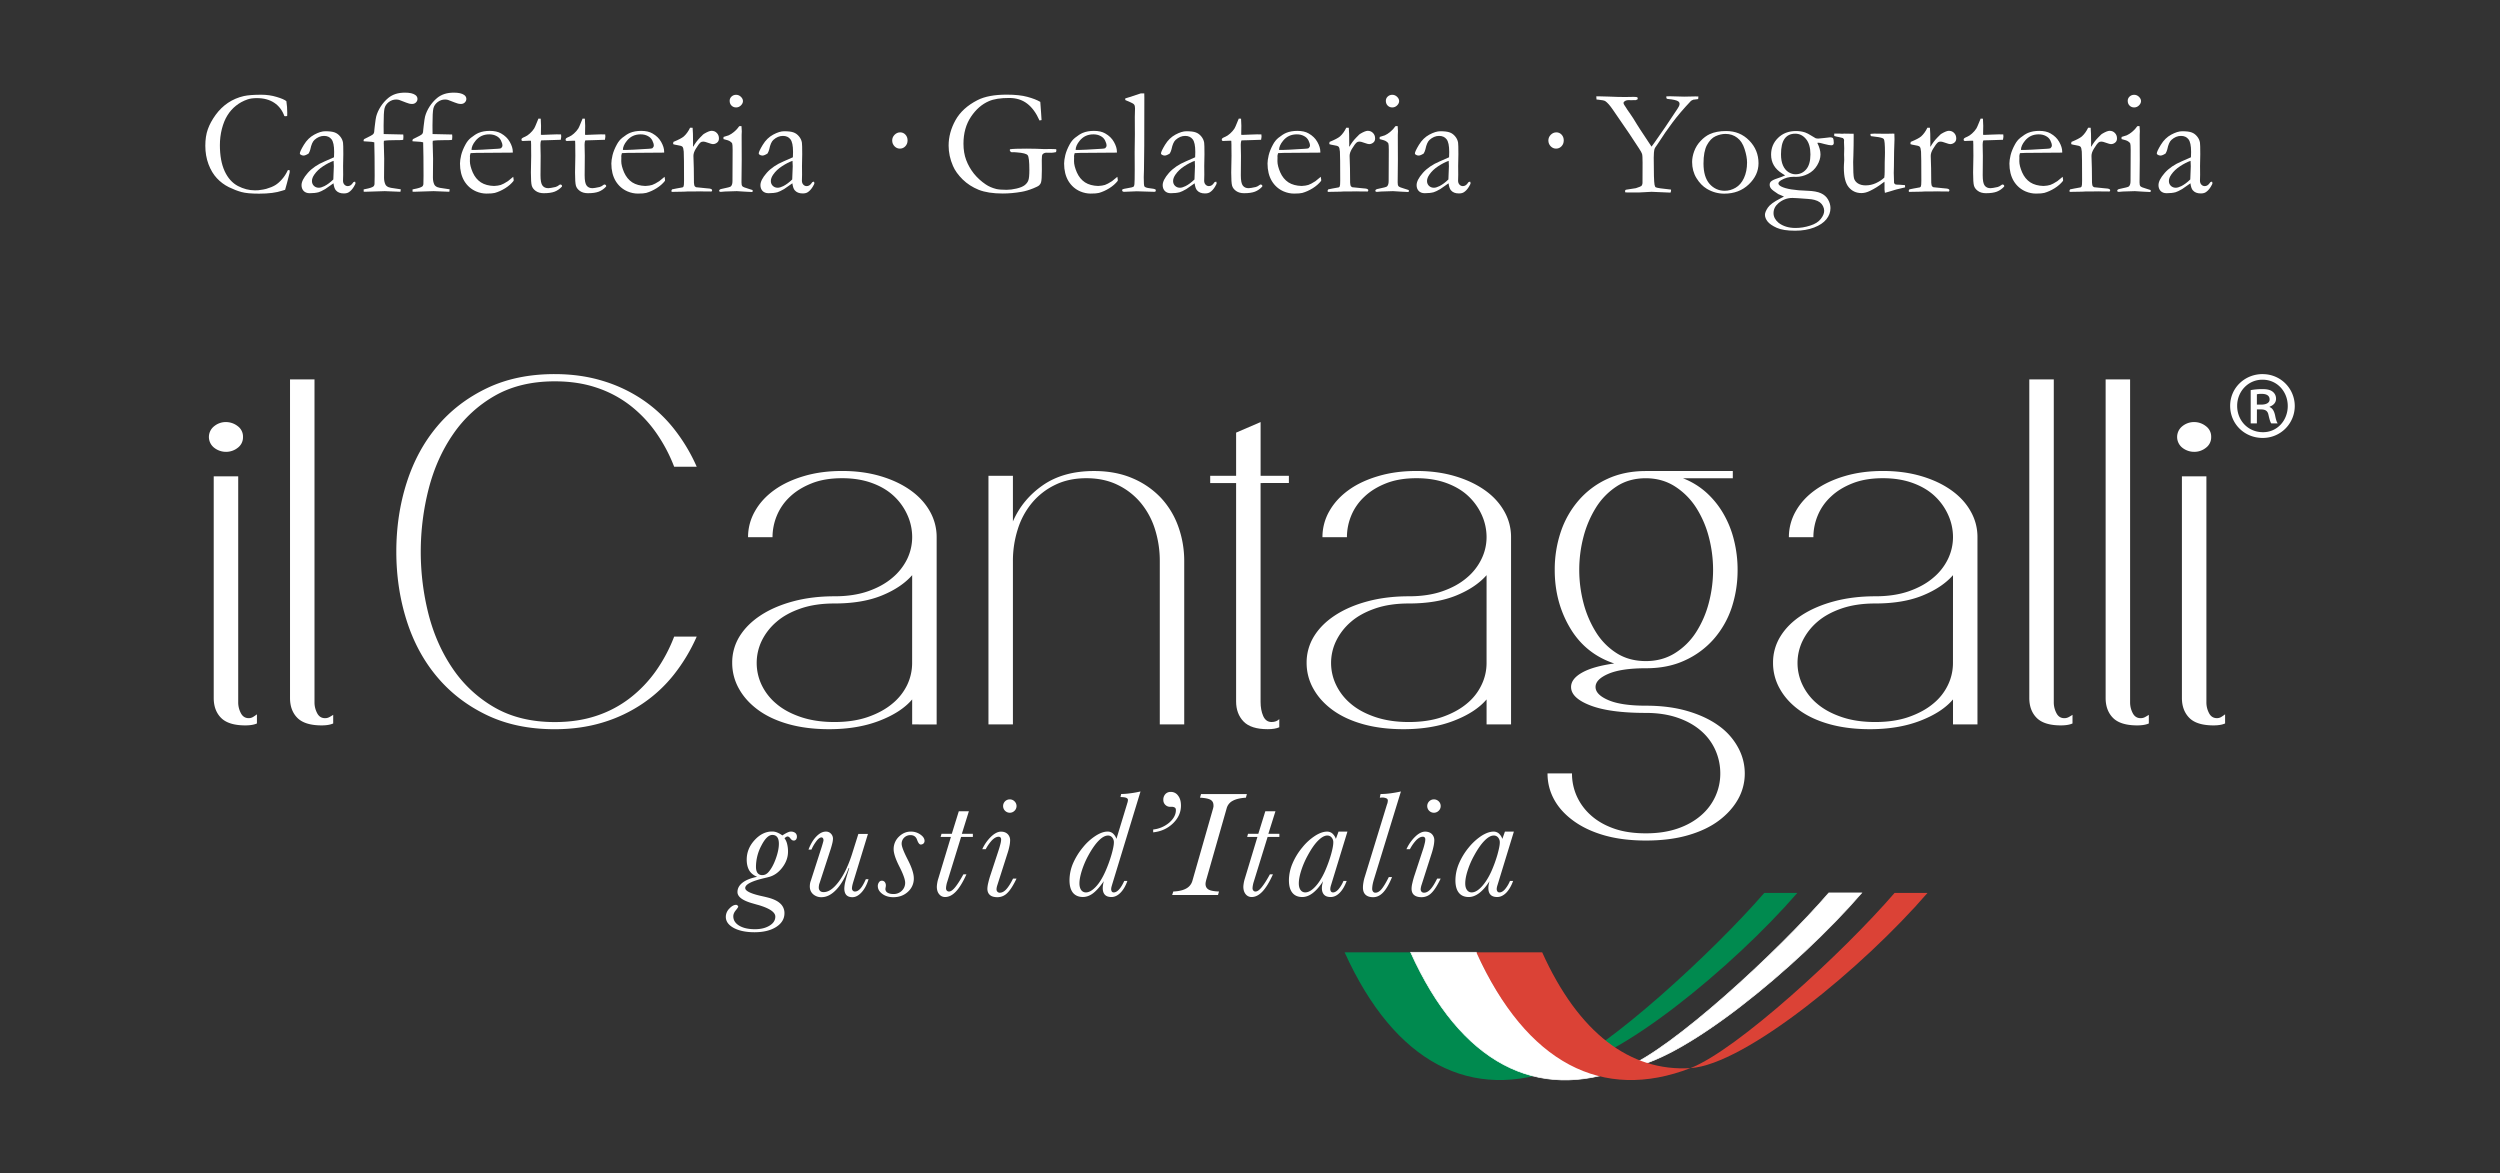 <?xml version="1.0" encoding="UTF-8" standalone="no"?>
<svg
   viewBox="0 0 3700 1736"
   version="1.1"
   id="svg153"
   sodipodi:docname="logo_index.svg"
   width="3700"
   height="1736"
   inkscape:version="1.1.1 (3bf5ae0d25, 2021-09-20)"
   xmlns:inkscape="http://www.inkscape.org/namespaces/inkscape"
   xmlns:sodipodi="http://sodipodi.sourceforge.net/DTD/sodipodi-0.dtd"
   xmlns="http://www.w3.org/2000/svg"
   xmlns:svg="http://www.w3.org/2000/svg"
   xmlns:rdf="http://www.w3.org/1999/02/22-rdf-syntax-ns#"
   xmlns:cc="http://creativecommons.org/ns#"
   xmlns:dc="http://purl.org/dc/elements/1.1/">
  <rect x="0" y="0" width="3700" height="1736" fill="#333333" stroke="none"/>
  <sodipodi:namedview
     id="namedview824"
     pagecolor="#ffffff"
     bordercolor="#666666"
     borderopacity="1.0"
     inkscape:pageshadow="2"
     inkscape:pageopacity="0.0"
     inkscape:pagecheckerboard="0"
     showgrid="false"
     inkscape:zoom="0.25459459"
     inkscape:cx="1850"
     inkscape:cy="866.0828"
     inkscape:window-width="1680"
     inkscape:window-height="950"
     inkscape:window-x="1280"
     inkscape:window-y="33"
     inkscape:window-maximized="1"
     inkscape:current-layer="layer2"
     inkscape:showpageshadow="false" />
  <defs
     id="defs11">
    <style
       id="style9">.cls-1{fill:none;stroke:#221f20;stroke-width:0px;}.cls-1,.cls-4,.cls-6{stroke-miterlimit:10;}.cls-2{fill:#8d2825;}.cls-3{fill:#008a4f;}.cls-4,.cls-6,.cls-7{fill:#fff;}.cls-4{stroke:#8d2825;}.cls-5{fill:#db4236;}.cls-6{stroke:#fff;}</style>
  </defs>
  <title
     id="title13">Tavola disegno 1 copia 8</title>
  <g
     inkscape:groupmode="layer"
     id="layer2"
     inkscape:label="Layer 1">
    <g
       id="g1272"
       transform="translate(-1.532,195.241)">
      <path
         class="cls-3"
         d="m 2612.68,1126.28 c -75.82,87.55 -233.63,232.53 -302.95,259.28 81.55,-5 257,-149.86 351.84,-259.28 z"
         id="path86" />
      <path
         class="cls-3"
         d="m 2089.3,1214.18 h -97.74 c 74.54,164.56 187.77,221.68 318.17,171.38 -89.3,5.4 -166.15,-51.6 -220.43,-171.38 z"
         id="path88" />
      <path
         class="cls-6"
         d="m 2186.6,1214.11 h -97.3 c 74.16,164.55 186.85,221.65 316.7,171.38 -88.98,5.47 -165.39,-51.59 -219.4,-171.38 z"
         id="path90" />
      <path
         class="cls-6"
         d="m 2708.18,1126.28 c -75.59,87.52 -233.08,232.49 -302.18,259.21 81.21,-4.92 256.4,-149.87 350.84,-259.21 z"
         id="path92" />
      <path
         class="cls-5"
         d="m 2283.94,1214.18 h -97.34 c 74.22,164.56 186.89,221.68 316.76,171.4 -88.95,5.38 -165.45,-51.62 -219.42,-171.4 z"
         id="path94" />
      <path
         class="cls-5"
         d="m 2805.49,1126.34 c -75.54,87.51 -233.07,232.5 -302.13,259.24 81.23,-5 256.39,-149.88 350.83,-259.24 z"
         id="path96" />
    </g>
    <g
       id="g1264"
       transform="translate(-1.532,151.241)">
      <path
         class="cls-7"
         d="m 361.17,495.48 a 19.22,19.22 0 0 1 -7.78,16 27.62,27.62 0 0 1 -17.08,6 28.31,28.31 0 0 1 -17.73,-6 20.21,20.21 0 0 1 0,-32 27.11,27.11 0 0 1 17.05,-6.07 28.47,28.47 0 0 1 17.76,6.07 19.1,19.1 0 0 1 7.78,16 z"
         id="path98" />
      <path
         class="cls-7"
         d="m 364.72,922.34 c -16.59,0 -28.55,-3.7 -35.88,-11 -7.33,-7.3 -11,-17.2 -11,-29.56 V 553.73 h 36.24 v 334.52 a 34,34 0 0 0 3.91,15.93 c 2.61,5 6.45,7.45 11.67,7.45 a 12.59,12.59 0 0 0 6.79,-2 c 2.14,-1.36 3.89,-2.58 5.34,-3.7 v 13.54 c -4.28,1.91 -9.94,2.87 -17.07,2.87 z"
         id="path100" />
      <path
         class="cls-7"
         d="m 477.68,922.34 c -16.57,0 -28.59,-3.7 -35.92,-11 -7.33,-7.3 -11,-17.2 -11,-29.56 V 410.27 h 36.23 v 478 a 33.85,33.85 0 0 0 3.91,15.93 c 2.6,5 6.49,7.45 11.72,7.45 a 13.12,13.12 0 0 0 6.74,-1.76 c 2.13,-1.19 3.87,-2.22 5.3,-3.19 v 12.79 c -4.23,1.89 -9.94,2.85 -16.98,2.85 z"
         id="path102" />
    </g>
    <g
       id="g1299"
       transform="translate(-1.532,151.241)">
      <path
         class="cls-7"
         d="m 999.28,846.7 a 205.81,205.81 0 0 1 -46.54,43.3 216.23,216.23 0 0 1 -59.26,28.06 q -32.68,9.93 -71,9.94 -56.85,0 -100.52,-20.95 -43.67,-20.95 -73.5,-56.46 -29.89,-35.49 -45.11,-83.47 -15.22,-47.98 -15.27,-101.9 0,-54 15.28,-101.94 15.28,-47.94 45.11,-83.45 29.79,-35.48 73.5,-56.46 43.71,-20.98 100.52,-20.94 38.33,0 71,10 a 216.4,216.4 0 0 1 59.26,28 206.34,206.34 0 0 1 46.54,43.37 256.16,256.16 0 0 1 33.37,55.7 h -33.38 a 232.29,232.29 0 0 0 -27,-50.74 186.55,186.55 0 0 0 -38.35,-40.14 166.49,166.49 0 0 0 -49.74,-26.23 q -27.69,-9.3 -61.76,-9.25 -51.14,0 -88.48,21.27 a 186.76,186.76 0 0 0 -61.74,56.82 q -24.52,35.5 -36.25,81 a 376.74,376.74 0 0 0 0,186.4 q 11.76,45.1 36.25,80.62 a 186.76,186.76 0 0 0 61.74,56.82 q 37.33,21.3 88.48,21.35 34.1,0 61.76,-9.26 a 166.25,166.25 0 0 0 49.74,-26.32 187.17,187.17 0 0 0 38.35,-40.08 230.77,230.77 0 0 0 27,-50.81 h 33.37 a 257.51,257.51 0 0 1 -33.37,55.75 z"
         id="path104" />
      <path
         class="cls-7"
         d="m 1351.54,920.9 v -37 q -16.32,19.19 -48.64,31.63 -32.32,12.44 -74.21,12.43 -33.4,0 -60,-7.45 -26.6,-7.45 -45.1,-21 -18.48,-13.56 -28.39,-31.42 a 77.33,77.33 0 0 1 -10,-38.48 73.29,73.29 0 0 1 11,-39.21 c 7.37,-11.84 17.81,-22.2 31.25,-31 13.44,-8.8 29.52,-15.7 48,-20.67 18.48,-4.97 38.78,-7.47 61.09,-7.47 q 28.33,0 49.72,-7.47 21.39,-7.47 35.84,-19.79 a 84.81,84.81 0 0 0 22.06,-27.91 75.16,75.16 0 0 0 7.4,-32.56 79,79 0 0 0 -6.75,-31.83 86,86 0 0 0 -19.52,-28 c -8.52,-8.23 -19.27,-14.85 -32.32,-19.73 -13.05,-4.88 -28,-7.46 -45.07,-7.46 -17.07,0 -32,2.44 -44.73,7.46 -12.73,5.02 -23.62,11.58 -32.36,19.86 a 79.86,79.86 0 0 0 -19.52,28 83.56,83.56 0 0 0 -6.43,32 h -36.2 a 76.59,76.59 0 0 1 10.33,-38.72 c 6.84,-12.09 16.45,-22.46 28.76,-31.27 12.31,-8.81 27,-15.59 44.06,-20.6 17.06,-5.01 35.73,-7.44 56.09,-7.44 20.36,0 39,2.47 56.08,7.44 17.08,4.97 31.85,11.84 44.37,20.6 12.52,8.76 22.28,19.18 29.16,31.27 a 77,77 0 0 1 10.27,38.85 v 277 z m 0,-220.9 c -10.88,12.36 -25.89,22.37 -45.07,30.18 -19.18,7.81 -42.53,11.73 -70,11.73 -19,0 -35.69,2.48 -50.09,7.48 -14.4,5 -26.45,11.6 -35.84,19.87 a 87,87 0 0 0 -21.7,28 75.84,75.84 0 0 0 0,65.35 82.39,82.39 0 0 0 21.7,27.7 c 9.39,8.09 21.4,14.6 35.84,19.53 14.44,4.93 31.14,7.51 50.09,7.51 18.95,0 35.49,-2.54 49.72,-7.51 14.23,-4.97 26.13,-11.44 35.84,-19.53 a 81.56,81.56 0 0 0 22.06,-27.7 75.41,75.41 0 0 0 7.4,-32.67 z"
         id="path106" />
      <path
         class="cls-7"
         d="M 1718.02,920.9 V 679.43 a 155.55,155.55 0 0 0 -7.07,-47.23 114.75,114.75 0 0 0 -21,-39.08 101.9,101.9 0 0 0 -34.06,-26.61 q -20.25,-10 -46.54,-10 -26.29,0 -46.49,10 a 101.73,101.73 0 0 0 -34.07,26.61 113.13,113.13 0 0 0 -21,39.08 154,154 0 0 0 -7.14,47.23 V 920.9 h -36.2 V 552.96 h 36.2 v 67.51 q 14.25,-32.73 44.44,-53.65 30.19,-20.92 75.58,-20.95 32,0 56.87,10.66 a 124.15,124.15 0 0 1 41.87,28.72 122.62,122.62 0 0 1 25.93,42.66 149.62,149.62 0 0 1 8.84,51.49 v 241.47 z"
         id="path108" />
      <path
         class="cls-7"
         d="m 1867.19,563.65 v 323.78 c 0,8.09 1.27,15.09 3.87,21 2.6,5.91 6.75,8.91 12.43,8.91 4.73,0 8.53,-1.44 11.39,-4.28 v 12.05 c -4.24,1.9 -10,2.85 -17.07,2.85 -16.6,0 -28.51,-3.78 -35.83,-11.4 -7.32,-7.62 -11,-17.49 -11,-29.79 V 563.65 h -38.35 v -10.69 h 38.35 v -63.91 l 36.25,-15.63 v 79.54 h 41.85 v 10.66 z"
         id="path110" />
      <path
         class="cls-7"
         d="m 2201.66,920.9 v -37 q -16.32,19.19 -48.63,31.63 -32.31,12.44 -74.21,12.43 -33.42,0 -60,-7.45 -26.58,-7.45 -45.11,-21 -18.46,-13.56 -28.38,-31.42 a 77.23,77.23 0 0 1 -10,-38.48 73.59,73.59 0 0 1 11,-39.21 c 7.31,-11.84 17.72,-22.2 31.2,-31 13.48,-8.8 29.47,-15.7 48,-20.67 18.53,-4.97 38.82,-7.47 61.06,-7.47 q 28.45,0 49.74,-7.47 c 14.21,-4.94 26.13,-11.51 35.87,-19.79 a 82.85,82.85 0 0 0 21.93,-27.91 73.75,73.75 0 0 0 7.52,-32.56 79.83,79.83 0 0 0 -6.74,-31.83 87.42,87.42 0 0 0 -19.53,-28 c -8.49,-8.23 -19.29,-14.85 -32.31,-19.73 -13.02,-4.88 -28,-7.46 -45.08,-7.46 -17.08,0 -32,2.44 -44.78,7.46 -12.78,5.02 -23.56,11.58 -32.27,19.86 a 79,79 0 0 0 -19.56,28 83.69,83.69 0 0 0 -6.38,32 h -36.24 a 76.75,76.75 0 0 1 10.28,-38.72 c 6.88,-12.09 16.46,-22.46 28.75,-31.27 12.29,-8.81 27,-15.59 44.11,-20.6 17.11,-5.01 35.69,-7.44 56.09,-7.44 20.4,0 39,2.47 56.1,7.44 17.1,4.97 31.84,11.84 44.4,20.6 12.56,8.76 22.23,19.18 29.11,31.27 a 76.45,76.45 0 0 1 10.29,38.72 v 277 z m 0,-220.9 c -10.88,12.36 -25.92,22.37 -45.08,30.18 -19.16,7.81 -42.44,11.73 -70,11.73 -18.91,0 -35.64,2.48 -50,7.48 -14.36,5 -26.44,11.6 -35.85,19.87 a 87.38,87.38 0 0 0 -21.69,28 74.84,74.84 0 0 0 0,65.35 82.73,82.73 0 0 0 21.69,27.7 c 9.41,8.09 21.41,14.6 35.85,19.53 14.44,4.93 31.13,7.51 50,7.51 18.87,0 35.55,-2.54 49.74,-7.51 14.19,-4.97 26.13,-11.44 35.87,-19.53 a 79.73,79.73 0 0 0 21.93,-27.7 74,74 0 0 0 7.52,-32.67 z"
         id="path112" />
      <path
         class="cls-7"
         d="m 2583.79,993.35 a 76.89,76.89 0 0 1 -10,38.36 c -6.63,11.77 -16.09,22.35 -28.4,31.56 -12.31,9.21 -27.57,16.47 -45.86,21.72 -18.29,5.25 -38.88,7.76 -62.09,7.76 -23.21,0 -43.78,-2.58 -61.79,-7.76 -18.01,-5.18 -33.25,-12.46 -45.82,-21.72 -12.57,-9.26 -22.05,-19.79 -28.37,-31.56 a 79,79 0 0 1 -9.58,-38.36 h 36.2 a 81.69,81.69 0 0 0 7.07,33.7 83.65,83.65 0 0 0 21,28.43 c 9.24,8.29 20.57,14.8 34.08,19.55 13.51,4.75 29.25,7.06 47.23,7.06 17.54,0 33.1,-2.35 46.86,-7.06 13.76,-4.71 25.32,-11.26 34.82,-19.55 a 81.1,81.1 0 0 0 28.42,-62.13 84.66,84.66 0 0 0 -7.12,-34.11 81.08,81.08 0 0 0 -21.3,-28.77 q -14.25,-12.44 -34.82,-19.5 c -13.76,-4.72 -29.32,-7.1 -46.86,-7.1 q -53.28,0 -82,-11 -28.72,-11 -28.74,-27.35 c 0,-8.09 5.39,-15.16 16.31,-21.31 10.92,-6.15 26.74,-10.65 47.59,-13.5 q -42.6,-14.23 -65.36,-52.54 -22.76,-38.31 -22.72,-85.93 a 174.5,174.5 0 0 1 8.88,-56.12 137.65,137.65 0 0 1 26.3,-46.52 124.22,124.22 0 0 1 42.58,-32 c 16.85,-7.82 35.86,-11.72 57.18,-11.72 h 128.6 v 10.66 h -73.89 a 112.7,112.7 0 0 1 34.84,21.3 129.59,129.59 0 0 1 25.19,31.28 146.73,146.73 0 0 1 15.6,39 179.35,179.35 0 0 1 5.35,44.08 176.2,176.2 0 0 1 -8.83,56.1 135.72,135.72 0 0 1 -26.35,46.15 126.27,126.27 0 0 1 -42.63,31.58 q -25.2,11.79 -57.85,11.74 -36.21,0 -55.41,8.16 c -12.78,5.48 -19.16,11.95 -19.16,19.55 0,7.6 6.38,14.09 19.16,19.54 12.78,5.45 31.27,8.15 55.41,8.15 23.21,0 43.86,2.72 62.09,8.12 18.23,5.4 33.56,12.71 45.86,21.71 a 95.17,95.17 0 0 1 28.4,32 79.32,79.32 0 0 1 9.93,38.35 z M 2536.9,692.23 a 192.42,192.42 0 0 0 -6.39,-49.06 150.87,150.87 0 0 0 -18.83,-43.3 103.33,103.33 0 0 0 -31.28,-31.24 q -18.78,-12 -42.94,-12.07 -24.9,0 -43.32,12.07 a 101.23,101.23 0 0 0 -30.51,31.24 156.37,156.37 0 0 0 -18.52,43.3 194.2,194.2 0 0 0 0,98.05 155.73,155.73 0 0 0 18.52,43.28 97.36,97.36 0 0 0 30.51,30.93 q 18.45,11.73 43.32,11.73 24.16,0 42.94,-11.73 a 99.38,99.38 0 0 0 31.28,-30.93 150.26,150.26 0 0 0 18.83,-43.28 192.12,192.12 0 0 0 6.39,-48.99 z"
         id="path114" />
      <path
         class="cls-7"
         d="m 2891.98,920.9 v -37 q -16.3,19.19 -48.63,31.63 -32.33,12.44 -74.22,12.43 -33.37,0 -60,-7.45 -26.63,-7.45 -45.09,-21 c -12.32,-9 -21.82,-19.54 -28.4,-31.42 a 76.94,76.94 0 0 1 -10,-38.48 73.07,73.07 0 0 1 11.05,-39.21 c 7.32,-11.84 17.71,-22.2 31.22,-31 13.51,-8.8 29.49,-15.7 48,-20.67 18.51,-4.97 38.84,-7.47 61,-7.47 19,0 35.57,-2.51 49.73,-7.47 14.16,-4.96 26.18,-11.51 35.88,-19.79 a 82.87,82.87 0 0 0 22,-27.91 74.79,74.79 0 0 0 7.45,-32.56 79.33,79.33 0 0 0 -6.75,-31.83 86.7,86.7 0 0 0 -19.5,-28 c -8.48,-8.23 -19.3,-14.85 -32.34,-19.73 -13.04,-4.88 -28,-7.46 -45.12,-7.46 -17.12,0 -31.94,2.44 -44.75,7.46 -12.81,5.02 -23.56,11.58 -32.26,19.86 a 78.83,78.83 0 0 0 -19.52,28 83.5,83.5 0 0 0 -6.38,32 h -36.27 a 77.08,77.08 0 0 1 10.31,-38.72 c 6.86,-12.09 16.47,-22.46 28.82,-31.27 12.35,-8.81 26.93,-15.59 44,-20.6 17.07,-5.01 35.67,-7.44 56.07,-7.44 20.4,0 39,2.47 56.12,7.44 17.12,4.97 31.89,11.84 44.38,20.6 12.49,8.76 22.28,19.18 29.11,31.27 a 76.16,76.16 0 0 1 10.29,38.72 v 277 z m 0,-220.9 c -10.87,12.36 -25.93,22.37 -45.12,30.18 -19.19,7.81 -42.43,11.73 -70,11.73 q -28.38,0 -50,7.48 -21.62,7.48 -35.86,19.87 a 87.27,87.27 0 0 0 -21.66,28 75.2,75.2 0 0 0 0,65.35 82.64,82.64 0 0 0 21.66,27.7 q 14.2,12.13 35.86,19.53 c 14.46,5 31.13,7.51 50,7.51 18.87,0 35.57,-2.54 49.73,-7.51 14.16,-4.97 26.18,-11.44 35.88,-19.53 a 79.75,79.75 0 0 0 22,-27.7 75,75 0 0 0 7.45,-32.67 z"
         id="path116" />
      <path
         class="cls-7"
         d="m 3051.79,922.34 c -16.6,0 -28.52,-3.7 -35.85,-11 -7.33,-7.3 -11.05,-17.2 -11.05,-29.56 V 410.27 h 36.24 v 478 a 34.11,34.11 0 0 0 3.93,15.93 c 2.56,5 6.46,7.45 11.66,7.45 a 13.38,13.38 0 0 0 6.82,-1.76 c 2.13,-1.19 3.88,-2.22 5.3,-3.19 v 12.79 c -4.23,1.89 -9.94,2.85 -17.05,2.85 z"
         id="path118" />
      <path
         class="cls-7"
         d="m 3164.72,922.34 c -16.58,0 -28.54,-3.7 -35.85,-11 -7.31,-7.3 -11,-17.2 -11,-29.56 V 410.27 h 36.21 v 478 a 34.08,34.08 0 0 0 3.9,15.93 c 2.59,5 6.51,7.45 11.73,7.45 a 13.33,13.33 0 0 0 6.78,-1.76 c 2.1,-1.19 3.87,-2.22 5.3,-3.19 v 12.79 c -4.29,1.89 -9.94,2.85 -17.07,2.85 z"
         id="path120" />
      <path
         class="cls-7"
         d="m 3274.08,495.48 a 19.19,19.19 0 0 1 -7.81,16 27.34,27.34 0 0 1 -17.06,6 28.44,28.44 0 0 1 -17.72,-6 20.31,20.31 0 0 1 0,-32 27.24,27.24 0 0 1 17.05,-6.07 28.06,28.06 0 0 1 17.73,6.07 19.08,19.08 0 0 1 7.81,16 z m 3.58,426.86 c -16.57,0 -28.53,-3.7 -35.81,-11 -7.28,-7.3 -11.09,-17.2 -11.09,-29.56 V 553.73 H 3267 v 334.52 a 34.07,34.07 0 0 0 3.89,15.93 c 2.57,5 6.53,7.45 11.75,7.45 a 12.48,12.48 0 0 0 6.74,-2 63.89,63.89 0 0 0 5.29,-3.7 v 13.54 c -4.25,1.91 -9.94,2.87 -17.03,2.87 z"
         id="path122" />
    </g>
    <g
       id="g1287"
       transform="translate(-1.532,171.241)">
      <path
         class="cls-7"
         d="m 1159.4,1065.17 0.9,-0.58 c 5.24,-3.33 9.11,-5.08 11.46,-5.08 a 10.48,10.48 0 0 1 6.83,2 7.1,7.1 0 0 1 2.36,5.71 6.43,6.43 0 0 1 -1.27,4 4.2,4.2 0 0 1 -3.41,1.58 c -1.7,0 -3.39,-1 -4.88,-3.05 -1.49,-2.05 -2.93,-3 -4.21,-3 a 3.78,3.78 0 0 0 -1.88,0.53 21.88,21.88 0 0 0 -2.73,2 23.74,23.74 0 0 1 3.86,8.35 45.06,45.06 0 0 1 1.36,11.54 c 0,8.41 -2.86,16.27 -8.54,23.68 -5.68,7.41 -12.5,12.17 -20.72,14.1 -1.42,0.4 -3.53,0.91 -6.27,1.54 q -27.79,6.59 -27.79,14.53 c 0,4.16 7.28,7.92 21.72,11.34 4.36,1 7.77,1.74 10.24,2.38 8.89,2.13 15.48,5.12 19.65,9 a 18.86,18.86 0 0 1 6.44,14.61 c 0,8.27 -4.11,15.08 -12.2,20.27 -8.09,5.19 -18.86,7.85 -32.1,7.85 -12.65,0 -22.94,-2.16 -30.75,-6.34 -7.87,-4.34 -11.73,-9.75 -11.73,-16.42 a 17.34,17.34 0 0 1 5.22,-12.24 c 3.53,-3.75 6.85,-5.56 10,-5.56 a 2.85,2.85 0 0 1 2.12,1 2.23,2.23 0 0 1 1,1.76 c 0,0.68 -1.22,2.51 -3.64,5.45 -2.42,2.94 -3.62,5.85 -3.62,8.75 0,5.73 2.93,10.34 8.69,13.84 5.76,3.5 13.57,5.28 23.3,5.28 8.72,0 15.9,-1.76 21.67,-5.29 5.77,-3.53 8.53,-8 8.53,-13.35 q 0,-9.9 -25.8,-17.4 h -0.13 c -1.52,-0.4 -3.79,-1.06 -7,-2 q -23.09,-6.32 -23.08,-17 c 0,-5.34 2.5,-9.91 7.46,-13.8 4.96,-3.89 12.16,-6.79 21.61,-8.7 -5.24,-2.2 -9.23,-5.36 -11.65,-9.5 -2.42,-4.14 -3.74,-9.4 -3.74,-15.9 0,-10.71 3.81,-20.29 11.54,-28.78 7.73,-8.49 16.41,-12.89 26.17,-12.89 a 19.72,19.72 0 0 1 7.14,1.38 36.14,36.14 0 0 1 7.87,4.41 z m -14.82,-0.7 q -8.07,0 -16.07,15.5 a 67.22,67.22 0 0 0 -8.13,31.94 c 0,3.92 0.85,6.91 2.45,9 a 8.25,8.25 0 0 0 6.82,3 11,11 0 0 0 5.06,-1.12 15,15 0 0 0 4.35,-3.55 c 4,-4.58 7.57,-11.08 10.58,-19.43 3.01,-8.35 4.63,-15.9 4.63,-22.22 0,-4.36 -0.81,-7.67 -2.45,-9.84 -1.64,-2.17 -4.05,-3.28 -7.24,-3.28 z"
         id="path126" />
      <path
         class="cls-7"
         d="m 1230.92,1085.48 -16.44,50.41 a 11.19,11.19 0 0 0 -0.83,3.13 15.68,15.68 0 0 0 -0.31,3.14 6.74,6.74 0 0 0 1.88,5.13 c 1.21,1.23 3,1.79 5.38,1.79 7.13,0 14.47,-5.09 22.16,-15.29 7.69,-10.2 14.22,-23.76 19.68,-40.73 l 9.46,-30.07 h 14.18 l -21.64,70.84 c -0.64,2.09 -1.16,4 -1.49,5.57 a 24.58,24.58 0 0 0 -0.51,3.9 4.91,4.91 0 0 0 1.25,3.59 4,4 0 0 0 3.26,1.31 c 2.73,0 5.36,-1.49 8,-4.39 2.64,-2.9 5.17,-7.52 8,-13.82 h 4 c -2.38,8 -5.81,14.49 -10.22,19.33 -4.41,4.84 -8.93,7.27 -13.61,7.27 -4,0 -7,-1.09 -9,-3.26 -2,-2.17 -3,-5.47 -3,-9.86 a 49.32,49.32 0 0 1 1.67,-10.71 c 1.07,-4.65 3,-10.94 5.63,-18.92 l -0.74,-0.52 c -5,13.7 -11.16,24.39 -18.28,31.95 -7.12,7.56 -14.36,11.32 -22,11.32 a 17.87,17.87 0 0 1 -12.55,-4.48 c -3.26,-3 -4.79,-6.78 -4.79,-11.6 a 29.71,29.71 0 0 1 0.3,-3.81 19.67,19.67 0 0 1 1.11,-4.2 l 16.15,-50.19 c 0.91,-3 1.63,-5.29 2,-6.89 a 13,13 0 0 0 0.68,-3 5.4,5.4 0 0 0 -0.79,-3.1 2.67,2.67 0 0 0 -2.15,-1.2 c -2.07,0 -4.37,1.57 -6.89,4.65 a 60.32,60.32 0 0 0 -8,13.44 h -4.39 c 3.19,-8.41 7.11,-14.87 11.76,-19.58 4.65,-4.71 9.21,-7.1 14,-7.1 a 9.77,9.77 0 0 1 7.49,3.07 10.56,10.56 0 0 1 3,7.74 32.81,32.81 0 0 1 -0.9,6.15 c -0.66,2.72 -1.46,5.68 -2.51,8.99 z"
         id="path128" />
      <path
         class="cls-7"
         d="m 1349.51,1059.51 a 24.16,24.16 0 0 1 14.14,4.34 c 4.08,2.82 6.22,6 6.22,9.46 a 5.39,5.39 0 0 1 -1.58,3.86 6,6 0 0 1 -4,1.5 c -2,0 -3.83,-2.33 -5.47,-7 -1.64,-4.67 -5,-6.93 -9.75,-6.93 a 13,13 0 0 0 -9.33,3.7 12.38,12.38 0 0 0 -3.76,9.18 q 0,5.82 9,23.37 c 6,11.62 9,20.88 9,27.69 a 26,26 0 0 1 -8.68,19.89 q -8.62,8 -21.64,8.05 c -6.48,0 -12,-1.67 -16.35,-4.92 -4.35,-3.25 -6.62,-7.11 -6.62,-11.56 a 9.38,9.38 0 0 1 1.77,-5.64 4.89,4.89 0 0 1 4.12,-2.28 5.46,5.46 0 0 1 4.41,1.93 8.06,8.06 0 0 1 1.62,5.31 15.76,15.76 0 0 1 -0.4,2.91 14.85,14.85 0 0 0 -0.28,2.22 6.13,6.13 0 0 0 3.18,5.32 c 2.12,1.32 5,2 8.81,2 a 16.9,16.9 0 0 0 12.33,-4.87 15.9,15.9 0 0 0 4.91,-11.89 c 0,-4.64 -2.84,-12.63 -8.51,-23.79 -5.67,-11.16 -8.52,-19.81 -8.52,-25.85 a 25.23,25.23 0 0 1 7.56,-18.24 c 5.15,-5.13 11.06,-7.76 17.82,-7.76 z"
         id="path130" />
      <path
         class="cls-7"
         d="m 1420.55,1029.45 h 14.91 l -10.38,33.31 h 16.28 v 4.69 h -17.42 l -20.41,66.16 a 31.48,31.48 0 0 0 -1.36,5.3 24.89,24.89 0 0 0 -0.51,4.39 5.19,5.19 0 0 0 1.18,3.59 4.16,4.16 0 0 0 3.34,1.31 c 2.46,0 5.41,-2 8.82,-6.12 3.41,-4.12 7.57,-10.55 12.37,-19.33 h 4.5 c -5.12,11.37 -10.26,19.87 -15.45,25.36 -5.19,5.49 -10.46,8.24 -16.13,8.24 a 10.91,10.91 0 0 1 -8.83,-4.24 c -2.34,-2.79 -3.41,-6.51 -3.41,-11.14 a 49.25,49.25 0 0 1 1.94,-11.23 l 0.24,-0.66 18.64,-61.63 h -15.25 l 1.34,-4.69 h 15.25 z"
         id="path132" />
      <path
         class="cls-7"
         d="m 1492.4,1092.41 -14.59,45.71 a 39.45,39.45 0 0 0 -1.12,4 16,16 0 0 0 -0.3,2.74 5,5 0 0 0 1.38,3.7 4.58,4.58 0 0 0 3.52,1.42 c 3.24,0 6.43,-1.68 9.52,-5.07 3.09,-3.39 6.48,-8.6 10,-15.81 h 5.19 c -4.92,10.21 -9.47,17.36 -13.76,21.4 a 20.17,20.17 0 0 1 -14.42,6.11 c -5,0 -8.74,-1.09 -11.19,-3.23 -2.45,-2.14 -3.78,-5.25 -3.78,-9.4 a 40.65,40.65 0 0 1 1.25,-8.43 121,121 0 0 1 3.49,-12.26 l 11.77,-35.82 c 1.32,-4 2.24,-7.36 2.89,-10 a 27.49,27.49 0 0 0 0.95,-6.23 4.8,4.8 0 0 0 -1,-3.11 3.84,3.84 0 0 0 -2.86,-1 c -2.87,0 -5.94,1.63 -9.25,4.79 a 58.63,58.63 0 0 0 -9.65,13.64 h -5.15 a 61.45,61.45 0 0 1 13.35,-18.87 c 5.09,-4.7 9.86,-7.1 14.32,-7.1 4.2,0 7.47,1.24 9.85,3.55 a 12.7,12.7 0 0 1 3.7,9.54 42,42 0 0 1 -1.11,8.7 85.13,85.13 0 0 1 -3,11.03 z m 3.53,-80.57 a 9.77,9.77 0 0 1 7.08,2.89 9.67,9.67 0 0 1 0,14 9.71,9.71 0 0 1 -7,2.88 9.89,9.89 0 0 1 0,-19.78 z"
         id="path134" />
      <path
         class="cls-7"
         d="m 1689.5,1000.12 -42.06,138 c -0.41,1.41 -0.74,2.56 -1,3.62 a 14.79,14.79 0 0 0 -0.37,2.66 7,7 0 0 0 0.92,3.8 3.34,3.34 0 0 0 2.86,1.34 q 3.9,0 7.91,-4.43 c 2.74,-3 5.21,-7.19 7.71,-12.61 h 4.61 c -2.63,7.47 -6.09,13.32 -10.25,17.53 -4.16,4.21 -8.63,6.32 -13.3,6.32 -4.31,0 -7.57,-1.06 -9.69,-3.29 -2.12,-2.23 -3.25,-5.52 -3.25,-10 a 27.31,27.31 0 0 1 0.49,-5 35.81,35.81 0 0 1 1.13,-5.19 c -5.65,8.12 -10.89,14.08 -15.86,17.87 -4.97,3.79 -10,5.55 -15.16,5.55 -6.38,0 -11.29,-2.11 -14.8,-6.39 -3.35,-4.27 -5,-10.37 -5,-18.43 a 64.81,64.81 0 0 1 5,-24.4 100,100 0 0 1 15,-24.39 80.43,80.43 0 0 1 18.79,-17 c 6.45,-4.11 12.35,-6.2 17.63,-6.2 a 11.82,11.82 0 0 1 7.78,2.74 18.79,18.79 0 0 1 5.27,8.07 l 15.82,-52 a 2.86,2.86 0 0 1 0.21,-0.81 15.88,15.88 0 0 0 1,-4.84 c 0,-1.45 -1,-2.52 -2.81,-3.2 -1.81,-0.68 -4.58,-1 -8.24,-1 l 1,-4.55 a 105.8,105.8 0 0 0 13.86,-1.11 c 4.82,-0.58 9.77,-1.51 14.8,-2.66 z m -48.11,65.24 c -4.24,0 -8.9,2.59 -13.91,7.7 -5.01,5.11 -10.15,12.5 -15.39,22.12 a 128,128 0 0 0 -9.51,22.34 c -2.28,7.35 -3.48,13.64 -3.48,18.71 0,4.14 0.91,7.36 2.55,9.73 a 8.34,8.34 0 0 0 7.14,3.58 c 4.45,0 9.29,-2.83 14.53,-8.32 5.24,-5.49 9.91,-13.17 14.24,-22.91 a 196.81,196.81 0 0 0 9.08,-25 c 2.27,-8.06 3.44,-14 3.44,-17.62 a 10.88,10.88 0 0 0 -2.41,-7.38 7.87,7.87 0 0 0 -6.28,-2.95 z"
         id="path136" />
      <path
         class="cls-7"
         d="m 1708.23,1060.63 v -4.2 a 44,44 0 0 0 23.78,-10.17 c 6.62,-5.78 9.84,-12 9.84,-18.43 0,-1.73 -0.39,-3 -1.49,-3.76 a 7.71,7.71 0 0 0 -4.66,-1.21 h -2.08 a 10.11,10.11 0 0 1 -7.42,-2.93 9.92,9.92 0 0 1 -2.94,-7.36 11.74,11.74 0 0 1 3,-8.51 10.19,10.19 0 0 1 7.9,-3.27 12.88,12.88 0 0 1 11,5.61 c 2.87,3.73 4.2,8.61 4.2,14.68 0,9.84 -3.92,18.61 -11.79,26.24 -7.87,7.63 -17.64,12.09 -29.34,13.31 z"
         id="path138" />
      <path
         class="cls-7"
         d="m 1779.08,1003.96 h 67.84 l -1.45,5.38 c -8.52,0.53 -15,2.1 -19.56,4.64 a 17.68,17.68 0 0 0 -9,11.42 l -30.42,106.56 c 0,0.23 -0.07,0.4 -0.07,0.54 a 18.61,18.61 0 0 0 -0.71,4.4 c 0,3.89 1.57,6.69 4.6,8.43 3.03,1.74 8.28,2.64 15.35,2.87 l -1.49,5.16 h -67.82 l 1.64,-5.16 c 8.13,-0.37 14.5,-1.83 19.16,-4.46 a 18.51,18.51 0 0 0 9.18,-11.55 l 30.52,-106.81 c 0.23,-0.79 0.36,-1.57 0.54,-2.31 0.18,-0.74 0.1,-1.41 0.1,-2.2 0,-3.86 -1.38,-6.64 -4.33,-8.37 -2.95,-1.73 -8.07,-2.73 -15.63,-3.18 z"
         id="path140" />
      <path
         class="cls-7"
         d="m 1874.19,1029.45 h 15 l -10.49,33.31 h 16.3 v 4.69 h -17.42 l -20.43,66.16 a 37.05,37.05 0 0 0 -1.34,5.3 26.07,26.07 0 0 0 -0.52,4.39 5.1,5.1 0 0 0 1.28,3.59 3.71,3.71 0 0 0 3.2,1.31 c 2.53,0 5.45,-2 8.88,-6.12 3.43,-4.12 7.56,-10.55 12.35,-19.33 h 4.5 c -5.14,11.37 -10.27,19.87 -15.43,25.36 -5.16,5.49 -10.5,8.24 -16.09,8.24 a 11.07,11.07 0 0 1 -8.92,-4.24 q -3.37,-4.18 -3.38,-11.14 a 48.43,48.43 0 0 1 2,-11.23 l 0.21,-0.66 18.62,-61.63 h -15.18 l 1.27,-4.69 h 15.24 z"
         id="path142" />
      <path
         class="cls-7"
         d="m 1978.64,1070.32 3.93,-10.81 h 13.17 l -24.06,78.61 a 37.43,37.43 0 0 0 -1,3.62 17.9,17.9 0 0 0 -0.29,2.66 6.18,6.18 0 0 0 1,3.78 3.62,3.62 0 0 0 3,1.36 q 3.83,0 7.89,-4.43 a 47.18,47.18 0 0 0 7.6,-12.61 h 4.76 c -2.75,7.47 -6.13,13.32 -10.28,17.53 -4.15,4.21 -8.6,6.32 -13.38,6.32 -4.32,0 -7.6,-1.08 -9.75,-3.35 -2.15,-2.27 -3.32,-5.51 -3.32,-9.93 a 25.46,25.46 0 0 1 0.41,-4.52 c 0.31,-1.61 0.79,-3.51 1.36,-5.62 -5,7.86 -10.22,13.71 -15.31,17.6 -5.09,3.89 -10.22,5.82 -15.47,5.82 -6.44,0 -11.36,-2.11 -14.75,-6.39 -3.39,-4.28 -5,-10.37 -5,-18.43 a 64,64 0 0 1 5.1,-24.4 94.73,94.73 0 0 1 14.9,-24.39 80.26,80.26 0 0 1 18.74,-17 c 6.44,-4.11 12.4,-6.2 17.73,-6.2 a 11.8,11.8 0 0 1 7.76,2.74 19.14,19.14 0 0 1 5.26,8.04 z m -12.57,-5 c -4.2,0 -8.81,2.59 -13.92,7.7 -5.11,5.11 -10.14,12.5 -15.35,22.12 a 127.66,127.66 0 0 0 -9.58,22.34 c -2.3,7.35 -3.44,13.64 -3.44,18.71 0,4.14 0.83,7.36 2.55,9.73 a 8.21,8.21 0 0 0 7.08,3.58 c 4.53,0 9.41,-2.83 14.68,-8.44 5.27,-5.61 10,-13.19 14.35,-22.79 a 198.81,198.81 0 0 0 9,-24.76 c 2.29,-8.1 3.36,-14 3.36,-17.85 a 10.66,10.66 0 0 0 -2.45,-7.38 7.92,7.92 0 0 0 -6.27,-2.92 z"
         id="path144" />
      <path
         class="cls-7"
         d="m 2074.9,1000.12 -40,130.3 a 66.21,66.21 0 0 0 -1.86,7.4 40.42,40.42 0 0 0 -0.68,6.14 6.87,6.87 0 0 0 1.29,4.41 4.17,4.17 0 0 0 3.49,1.59 c 3,0 6,-1.7 8.94,-5.12 2.94,-3.42 6.63,-9.53 10.88,-18 h 4.78 q -6.19,15.26 -12.92,22.49 c -4.51,4.87 -9.5,7.27 -15,7.27 -5,0 -8.76,-1.22 -11.36,-3.71 -2.6,-2.49 -3.77,-6 -3.77,-10.72 a 46.23,46.23 0 0 1 0.74,-7.49 53.92,53.92 0 0 1 2,-8.29 l 33,-107.59 a 1.92,1.92 0 0 0 0.28,-0.53 18.15,18.15 0 0 0 0.82,-4.85 3.49,3.49 0 0 0 -2.28,-3.16 15.42,15.42 0 0 0 -6.46,-1.16 c -0.28,0 -0.73,0.08 -1.43,0.13 -0.7,0.05 -1.3,0.1 -1.71,0.1 l 1.07,-5.38 a 124.9,124.9 0 0 0 14.23,-1 c 5.03,-0.66 10.37,-1.56 15.95,-2.83 z"
         id="path146" />
      <path
         class="cls-7"
         d="m 2120.19,1092.41 -14.65,45.71 a 27,27 0 0 0 -1.06,4 17.09,17.09 0 0 0 -0.35,2.74 5.22,5.22 0 0 0 1.38,3.7 4.74,4.74 0 0 0 3.57,1.4 c 3.25,0 6.38,-1.68 9.54,-5.07 3.16,-3.39 6.36,-8.6 9.89,-15.81 h 5.21 c -4.93,10.21 -9.48,17.36 -13.74,21.4 a 20,20 0 0 1 -14.45,6.11 c -5,0 -8.66,-1.09 -11.17,-3.23 -2.51,-2.14 -3.71,-5.25 -3.71,-9.4 a 36.08,36.08 0 0 1 1.22,-8.43 112.71,112.71 0 0 1 3.46,-12.26 l 11.76,-35.82 a 92.69,92.69 0 0 0 2.89,-10 26.61,26.61 0 0 0 1,-6.23 4.35,4.35 0 0 0 -1,-3.11 3.7,3.7 0 0 0 -2.85,-1 c -2.83,0 -5.94,1.63 -9.26,4.79 a 60.15,60.15 0 0 0 -9.64,13.64 h -5.15 a 60.59,60.59 0 0 1 13.33,-18.87 c 5,-4.7 9.86,-7.1 14.29,-7.1 4.18,0 7.55,1.24 9.93,3.55 a 12.79,12.79 0 0 1 3.66,9.54 45,45 0 0 1 -1.12,8.7 99.84,99.84 0 0 1 -2.98,11.05 z m 3.55,-80.57 a 9.92,9.92 0 0 1 7.06,2.89 9.36,9.36 0 0 1 2.93,7 9.23,9.23 0 0 1 -3,7 9.899,9.899 0 0 1 -14,-14 9.67,9.67 0 0 1 7.01,-2.89 z"
         id="path148" />
      <path
         class="cls-7"
         d="m 2225.02,1070.32 3.82,-10.81 h 13.24 l -24.06,78.61 a 28,28 0 0 0 -1,3.62 12.3,12.3 0 0 0 -0.35,2.66 6.06,6.06 0 0 0 1.1,3.78 3.45,3.45 0 0 0 3,1.36 q 3.84,0 7.92,-4.43 a 46.42,46.42 0 0 0 7.61,-12.61 h 4.67 c -2.69,7.47 -6.17,13.32 -10.2,17.53 -4.24,4.21 -8.62,6.32 -13.42,6.32 -4.32,0 -7.57,-1.08 -9.77,-3.35 -2.2,-2.27 -3.26,-5.51 -3.26,-9.93 a 25.34,25.34 0 0 1 0.39,-4.52 c 0.28,-1.61 0.74,-3.51 1.32,-5.62 q -7.57,11.79 -15.28,17.6 -7.71,5.81 -15.45,5.82 c -6.45,0 -11.37,-2.11 -14.75,-6.39 -3.38,-4.28 -5,-10.37 -5,-18.43 a 64.53,64.53 0 0 1 5.1,-24.4 97.1,97.1 0 0 1 14.86,-24.39 84.26,84.26 0 0 1 18.69,-17 c 6.54,-4.11 12.46,-6.2 17.8,-6.2 a 11.82,11.82 0 0 1 7.79,2.74 19.4,19.4 0 0 1 5.23,8.04 z m -12.6,-5 c -4.29,0 -8.81,2.59 -13.85,7.7 -5.04,5.11 -10.2,12.5 -15.4,22.12 a 120.83,120.83 0 0 0 -9.63,22.34 c -2.34,7.35 -3.45,13.64 -3.45,18.71 0,4.14 0.83,7.36 2.57,9.73 a 8.15,8.15 0 0 0 7.06,3.58 c 4.54,0 9.44,-2.83 14.65,-8.44 5.21,-5.61 10.05,-13.19 14.41,-22.79 a 192.2,192.2 0 0 0 9,-24.76 c 2.23,-8.1 3.46,-14 3.46,-17.85 a 10.89,10.89 0 0 0 -2.52,-7.38 7.9,7.9 0 0 0 -6.3,-2.92 z"
         id="path150" />
    </g>
    <path
       class="cls-7"
       d="m 3349.079,553.724 a 47.208,47.208 0 1 1 -0.347,94.415 c -26.85,0 -48.104,-20.631 -48.104,-47.555 0,-26.21 21.253,-46.933 48.104,-46.933 z m -0.695,8.231 c -21.217,0 -37.386,17.431 -37.386,38.702 0,21.802 16.169,38.977 38.081,38.977 20.961,0.219 36.8,-17.175 36.8,-38.702 0,-21.528 -15.894,-38.958 -37.148,-38.958 z m -8.212,64.675 h -9.145 v -49.238 a 91.342,91.342 0 0 1 17.211,-1.518 c 8.212,0 12.364,1.518 15.346,3.859 a 12.803,12.803 0 0 1 4.938,10.608 c 0,5.944 -4.39,9.73 -9.438,11.486 v 0.622 c 4.134,1.701 6.566,5.67 8.03,12.108 1.408,7.316 2.579,10.261 3.914,12.072 h -9.548 c -1.463,-1.829 -2.652,-6.182 -4.152,-12.675 -1.116,-5.652 -4.316,-8.011 -11.175,-8.011 h -5.908 z m 0,-27.783 h 6.219 c 6.548,0 12.62,-2.012 12.62,-7.664 0,-4.682 -3.164,-8.267 -11.816,-8.267 a 29.265,29.265 0 0 0 -7.024,0.64 z"
       id="path124"
       style="stroke-width:1.829" />
    <g
       aria-label="Caffetteria · Gelateria · Yogurteria"
       id="text1436"
       style="font-size:224.127px;line-height:1.25;font-family:Garamond;-inkscape-font-specification:'Garamond, Normal';fill:#ffffff;stroke-width:5.603"
       transform="translate(-1.532,25.241)">
      <path
         d="m 425.356,124.467 q 1.313,8.427 1.313,17.291 0,1.751 -0.109,4.706 -1.532,0.328 -2.298,0.328 -0.657,0 -1.86,-0.219 -4.596,-12.804 -14.993,-19.699 -10.397,-6.895 -25.718,-6.895 -8.098,0 -13.68,1.86 -9.849,3.393 -17.291,9.412 -7.442,5.91 -12.585,14.227 -5.144,8.208 -8.208,20.027 -2.955,11.71 -2.955,23.967 0,23.42 7.113,38.741 7.113,15.212 19.48,21.778 12.366,6.457 24.952,6.457 l 5.144,-0.109 q 8.755,-1.094 11.929,-2.079 7.989,-2.298 13.132,-5.362 5.253,-3.174 10.178,-8.864 5.034,-5.691 8.536,-13.242 l 1.313,-0.438 q 0.547,0 1.642,0.657 -0.109,2.626 -0.219,3.393 -4.596,18.495 -6.676,25.28 -1.751,0.438 -4.377,1.313 -12.804,4.377 -34.254,4.377 -17.291,0 -25.937,-2.408 -8.536,-2.298 -18.714,-7.223 -10.068,-5.034 -17.729,-13.242 -7.661,-8.208 -12.366,-20.684 -4.706,-12.585 -4.706,-27.359 0,-14.008 3.721,-24.404 3.721,-10.506 11.491,-21.231 7.77,-10.725 18.276,-17.838 10.615,-7.113 23.529,-10.068 9.083,-1.97 25.718,-1.97 12.148,0 22.872,3.283 10.725,3.174 14.336,6.238 z"
         id="path900" />
      <path
         d="m 527.023,243.535 q 0.657,1.423 0.657,2.079 0,1.642 -2.626,5.8 -3.393,5.472 -7.551,7.989 -2.626,1.642 -7.223,1.642 -7.879,0 -11.819,-4.815 -2.408,-2.845 -3.393,-10.178 l -12.257,8.536 q -6.457,3.721 -9.849,4.706 -5.472,1.423 -13.132,1.423 -5.581,0 -8.864,-3.283 -3.174,-3.393 -3.174,-8.646 0,-7.551 9.193,-18.057 9.302,-10.506 25.171,-17.182 11.163,-4.706 13.68,-6.019 0.219,-3.611 0.219,-7.879 0,-13.899 -3.94,-18.823 -3.83,-4.925 -11.053,-4.925 -7.551,0 -14.117,5.91 -4.049,3.721 -6.128,14.008 -0.657,2.845 -2.517,6.128 -4.706,3.064 -7.551,3.064 -2.408,0 -4.377,-1.423 -1.094,-0.766 -1.094,-1.751 0,-2.845 6.019,-12.804 6.128,-10.068 15.321,-14.993 9.302,-5.034 16.197,-5.034 9.412,0 14.008,1.751 4.596,1.642 8.098,5.91 3.502,4.268 4.268,9.302 0.438,2.408 0.438,17.182 l -0.328,17.4 0.109,12.695 q 0,2.517 -0.109,4.268 -0.109,3.174 -0.109,4.706 0,3.611 2.079,5.8 2.079,2.189 4.925,2.189 4.159,0 7.113,-4.159 l 1.313,-1.751 q 0.547,-0.328 2.408,-0.766 z M 494.849,240.361 q 0.766,-13.899 0.766,-19.589 0,-2.955 -0.328,-7.989 -7.332,2.626 -15.54,7.989 -8.208,5.362 -13.023,12.366 -3.502,5.034 -3.502,9.521 0,4.268 2.845,7.113 2.955,2.845 7.332,2.845 3.393,0 8.208,-2.408 6.347,-3.174 13.242,-9.849 z"
         id="path902" />
      <path
         d="m 569.376,173.167 q 27.25,0.657 29.001,0.657 0.219,2.408 0.219,3.611 0,1.423 -0.328,4.268 -2.736,0.438 -5.581,0.438 h -4.159 q -13.57,0 -18.823,0.985 -0.219,2.517 -0.219,3.83 0,0.547 0.109,1.642 0.547,17.182 0.547,20.793 l -0.219,28.125 q 0,6.238 2.079,10.397 1.204,2.408 4.487,3.83 2.079,0.985 10.068,1.97 6.019,0.875 8.098,1.204 0,2.298 -0.328,3.502 l -1.532,0.109 q -5.253,-0.328 -13.68,-0.547 l -8.098,-0.328 -27.578,0.875 h -3.611 l -0.109,-3.393 q 1.642,-0.328 2.408,-0.547 9.412,-1.751 12.148,-3.94 1.094,-0.875 1.532,-3.174 0.219,-1.313 0.219,-12.257 0,-31.19 -0.547,-49.794 -2.845,-0.875 -8.755,-1.094 -2.189,0 -6.895,-0.438 l -0.219,-1.204 q 0,-1.313 1.094,-2.189 0.438,-0.438 9.193,-4.596 3.393,-1.532 4.815,-3.83 0.766,-1.204 0.875,-5.034 0.109,-1.751 0.657,-6.019 1.313,-11.272 2.079,-13.899 1.97,-7.332 6.566,-14.555 4.706,-7.332 11.272,-12.804 4.815,-3.94 10.834,-5.91 6.128,-1.97 13.899,-1.97 10.397,0 15.212,3.393 3.283,2.298 3.283,5.91 0,3.064 -2.298,5.253 -2.298,2.189 -5.691,2.189 -4.159,0 -8.974,-2.079 -9.083,-3.611 -10.287,-3.94 -2.079,-0.547 -4.268,-0.547 -6.019,0 -11.053,3.83 -4.925,3.83 -6.238,9.412 -1.313,5.581 -1.313,25.061 0,7.004 0.109,12.804 z"
         id="path904" />
      <path
         d="m 641.713,173.167 q 27.25,0.657 29.001,0.657 0.219,2.408 0.219,3.611 0,1.423 -0.328,4.268 -2.736,0.438 -5.581,0.438 h -4.159 q -13.57,0 -18.823,0.985 -0.219,2.517 -0.219,3.83 0,0.547 0.109,1.642 0.547,17.182 0.547,20.793 l -0.219,28.125 q 0,6.238 2.079,10.397 1.204,2.408 4.487,3.83 2.079,0.985 10.068,1.97 6.019,0.875 8.098,1.204 0,2.298 -0.328,3.502 l -1.532,0.109 q -5.253,-0.328 -13.68,-0.547 l -8.098,-0.328 -27.578,0.875 h -3.611 l -0.109,-3.393 q 1.642,-0.328 2.408,-0.547 9.412,-1.751 12.148,-3.94 1.094,-0.875 1.532,-3.174 0.219,-1.313 0.219,-12.257 0,-31.19 -0.547,-49.794 -2.845,-0.875 -8.755,-1.094 -2.189,0 -6.895,-0.438 l -0.219,-1.204 q 0,-1.313 1.094,-2.189 0.438,-0.438 9.193,-4.596 3.393,-1.532 4.815,-3.83 0.766,-1.204 0.875,-5.034 0.109,-1.751 0.657,-6.019 1.313,-11.272 2.079,-13.899 1.97,-7.332 6.566,-14.555 4.706,-7.332 11.272,-12.804 4.815,-3.94 10.834,-5.91 6.128,-1.97 13.899,-1.97 10.397,0 15.212,3.393 3.283,2.298 3.283,5.91 0,3.064 -2.298,5.253 -2.298,2.189 -5.691,2.189 -4.159,0 -8.974,-2.079 -9.083,-3.611 -10.287,-3.94 -2.079,-0.547 -4.268,-0.547 -6.019,0 -11.053,3.83 -4.925,3.83 -6.238,9.412 -1.313,5.581 -1.313,25.061 0,7.004 0.109,12.804 z"
         id="path906" />
      <path
         d="m 760.453,200.635 -43.884,0.328 h -8.317 q -5.034,0 -10.287,0.438 -0.985,3.283 -0.985,4.487 l 0.109,1.094 v 1.094 l -0.109,5.362 q 0,6.676 4.159,16.416 4.268,9.63 12.038,14.774 7.879,5.034 19.589,5.362 6.238,-0.328 9.959,-1.532 3.721,-1.204 10.506,-5.581 l 7.879,-6.457 0.657,4.377 q 0,0.766 -0.109,1.642 -4.925,6.238 -12.476,10.944 -7.551,4.706 -15.321,6.895 -3.721,0.985 -12.257,0.985 -7.77,0 -15.321,-3.174 -11.163,-4.815 -17.619,-15.431 -6.347,-10.725 -6.347,-25.937 0,-4.815 1.751,-12.366 1.86,-7.551 6.566,-16.087 3.174,-5.8 7.77,-9.521 6.566,-5.253 11.491,-7.332 7.113,-2.955 16.525,-2.955 10.178,0 16.634,3.721 8.755,4.925 13.023,12.695 4.377,7.77 4.377,14.227 z m -61.066,-3.94 h 5.144 q 5.581,0 33.269,-1.751 4.377,-0.219 5.362,-0.875 1.97,-2.079 1.97,-3.721 0,-3.393 -2.189,-7.661 -2.189,-4.377 -6.785,-6.676 -4.487,-2.408 -10.506,-2.408 -12.695,0 -20.355,9.521 -5.91,7.223 -5.91,13.57 z"
         id="path908" />
      <path
         d="m 798.427,150.294 3.393,0.109 0.438,10.397 -0.219,13.461 q 2.079,0.109 2.626,0.109 2.845,0 10.834,-0.438 5.144,-0.328 9.849,-0.328 2.189,0 6.566,0.109 0.219,2.189 0.219,3.502 0,1.423 -0.657,4.487 h -1.86 l -16.963,0.547 -8.427,0.219 -1.97,0.219 q -0.875,2.736 -0.875,6.347 l 0.328,16.416 -0.219,28.891 q 0,11.381 2.955,15.102 2.845,3.83 8.536,3.83 2.845,0 10.725,-1.751 2.408,-0.547 6.457,-3.611 h 0.985 q 0.985,0 1.532,0.657 0.657,0.547 0.657,1.532 l -0.109,0.766 q -4.706,5.144 -10.834,7.551 -6.019,2.298 -16.087,2.298 -7.113,0 -11.819,-3.283 -4.596,-3.283 -5.91,-7.77 -1.313,-4.487 -1.313,-19.589 l 0.438,-24.623 -0.109,-11.819 v -4.377 q 0,-3.064 -0.219,-6.128 l -1.86,-0.109 -8.974,0.328 -0.875,0.109 q -1.204,0 -1.86,-0.547 -0.547,-0.547 -0.547,-1.313 0,-1.313 0.766,-2.079 0.875,-0.875 5.034,-2.626 2.845,-1.204 6.566,-4.487 3.83,-3.393 6.457,-7.442 1.313,-2.189 3.721,-8.317 1.751,-4.487 2.626,-6.347 z"
         id="path910" />
      <path
         d="m 863.761,150.294 3.393,0.109 0.438,10.397 -0.219,13.461 q 2.079,0.109 2.626,0.109 2.845,0 10.834,-0.438 5.144,-0.328 9.849,-0.328 2.189,0 6.566,0.109 0.219,2.189 0.219,3.502 0,1.423 -0.657,4.487 h -1.86 l -16.963,0.547 -8.427,0.219 -1.97,0.219 q -0.875,2.736 -0.875,6.347 l 0.328,16.416 -0.219,28.891 q 0,11.381 2.955,15.102 2.845,3.83 8.536,3.83 2.845,0 10.725,-1.751 2.408,-0.547 6.457,-3.611 h 0.985 q 0.985,0 1.532,0.657 0.657,0.547 0.657,1.532 l -0.109,0.766 q -4.706,5.144 -10.834,7.551 -6.019,2.298 -16.087,2.298 -7.113,0 -11.819,-3.283 -4.596,-3.283 -5.91,-7.77 -1.313,-4.487 -1.313,-19.589 l 0.438,-24.623 -0.109,-11.819 v -4.377 q 0,-3.064 -0.219,-6.128 l -1.86,-0.109 -8.974,0.328 -0.875,0.109 q -1.204,0 -1.86,-0.547 -0.547,-0.547 -0.547,-1.313 0,-1.313 0.766,-2.079 0.875,-0.875 5.034,-2.626 2.845,-1.204 6.566,-4.487 3.83,-3.393 6.457,-7.442 1.313,-2.189 3.721,-8.317 1.751,-4.487 2.626,-6.347 z"
         id="path912" />
      <path
         d="m 984.47,200.635 -43.884,0.328 h -8.317 q -5.034,0 -10.287,0.438 -0.985,3.283 -0.985,4.487 l 0.109,1.094 v 1.094 l -0.109,5.362 q 0,6.676 4.159,16.416 4.268,9.63 12.038,14.774 7.879,5.034 19.589,5.362 6.238,-0.328 9.959,-1.532 3.721,-1.204 10.506,-5.581 l 7.879,-6.457 0.657,4.377 q 0,0.766 -0.109,1.642 -4.925,6.238 -12.476,10.944 -7.551,4.706 -15.321,6.895 -3.721,0.985 -12.257,0.985 -7.77,0 -15.321,-3.174 -11.163,-4.815 -17.619,-15.431 -6.347,-10.725 -6.347,-25.937 0,-4.815 1.751,-12.366 1.86,-7.551 6.566,-16.087 3.174,-5.8 7.77,-9.521 6.566,-5.253 11.491,-7.332 7.113,-2.955 16.525,-2.955 10.178,0 16.634,3.721 8.755,4.925 13.023,12.695 4.377,7.77 4.377,14.227 z m -61.066,-3.94 h 5.144 q 5.581,0 33.269,-1.751 4.377,-0.219 5.362,-0.875 1.97,-2.079 1.97,-3.721 0,-3.393 -2.189,-7.661 -2.189,-4.377 -6.785,-6.676 -4.487,-2.408 -10.506,-2.408 -12.695,0 -20.355,9.521 -5.91,7.223 -5.91,13.57 z"
         id="path914" />
      <path
         d="m 995.633,258.746 -0.438,-1.423 q 0,-0.766 0.985,-2.298 l 6.457,-1.313 9.083,-1.642 q 1.094,-0.547 1.532,-1.532 0.657,-1.423 0.657,-8.427 0,-37.209 -0.438,-42.899 -0.438,-5.8 -1.97,-7.332 -1.532,-1.532 -7.88,-2.408 -3.721,-0.547 -5.91,-1.423 l 0.438,-3.283 q 11.491,-4.706 15.431,-8.098 5.472,-4.925 9.302,-12.914 l 3.721,0.109 q 0.657,5.472 0.657,24.295 l -0.109,1.86 q 0,0.657 0.219,2.079 4.159,-7.551 10.396,-13.899 l 2.517,-2.517 q 1.532,-1.751 2.955,-2.736 7.661,-4.596 11.382,-4.596 4.815,0 7.879,3.283 3.064,3.174 3.064,7.879 0,3.721 -2.189,5.8 -2.955,2.736 -6.785,2.736 -1.751,0 -6.894,-1.86 -5.144,-1.86 -6.785,-1.86 -3.064,0 -4.268,0.985 -3.064,2.408 -7.442,9.849 -3.393,5.581 -3.393,10.287 l 0.547,18.057 0.219,21.669 q 0.328,3.721 0.875,4.815 0.438,0.766 2.189,1.86 11.819,0.985 14.008,1.423 1.532,0.109 2.298,0.219 4.706,0.109 6.566,1.313 0.985,0.547 0.985,1.642 0,0.657 -0.875,1.751 l -12.148,-0.109 -4.596,-0.109 -6.676,0.109 h -11.163 l -6.019,0.328 z"
         id="path916" />
      <path
         d="m 1081.431,123.92 q 0,-3.611 2.736,-6.238 2.845,-2.626 6.785,-2.626 4.049,0 7.113,2.955 3.064,2.955 3.064,6.347 0,3.393 -3.064,6.457 -3.064,2.955 -7.113,2.955 -4.049,0 -6.785,-2.736 -2.736,-2.736 -2.736,-7.113 z m -9.193,56.688 0.11,-3.174 q 7.113,-2.079 7.661,-2.408 3.94,-1.751 8.208,-5.362 4.378,-3.611 7.332,-8.098 1.313,-0.219 2.079,-0.219 l 1.313,0.109 q 0.438,5.253 0.438,7.661 0,0.547 -0.219,4.925 v 5.8 l 0.11,31.518 -0.328,33.378 q -0.11,4.049 1.313,5.691 1.423,1.532 8.427,3.502 4.377,1.204 6.566,2.079 0.328,0.766 0.328,1.313 0,0.657 -0.547,1.642 -4.268,-0.109 -10.944,-0.547 -9.083,-0.766 -12.038,-0.766 -1.423,0 -17.51,0.547 -3.283,0.109 -6.347,0.547 -0.547,0 -1.751,-0.328 -0.547,-0.766 -0.547,-1.313 0,-1.532 2.079,-2.408 0.438,-0.219 11.163,-2.517 3.502,-0.657 4.596,-2.189 1.861,-2.298 1.861,-7.332 0.219,-8.427 0.219,-46.182 0,-7.551 -0.657,-9.412 -0.547,-1.313 -2.955,-2.955 -2.298,-1.751 -9.959,-3.502 z"
         id="path918" />
      <path
         d="m 1206.19,243.535 q 0.657,1.423 0.657,2.079 0,1.642 -2.627,5.8 -3.393,5.472 -7.551,7.989 -2.627,1.642 -7.223,1.642 -7.88,0 -11.819,-4.815 -2.408,-2.845 -3.393,-10.178 l -12.257,8.536 q -6.457,3.721 -9.849,4.706 -5.472,1.423 -13.132,1.423 -5.581,0 -8.864,-3.283 -3.174,-3.393 -3.174,-8.646 0,-7.551 9.193,-18.057 9.302,-10.506 25.171,-17.182 11.163,-4.706 13.68,-6.019 0.219,-3.611 0.219,-7.879 0,-13.899 -3.94,-18.823 -3.83,-4.925 -11.053,-4.925 -7.551,0 -14.117,5.91 -4.049,3.721 -6.128,14.008 -0.657,2.845 -2.517,6.128 -4.706,3.064 -7.551,3.064 -2.408,0 -4.378,-1.423 -1.094,-0.766 -1.094,-1.751 0,-2.845 6.019,-12.804 6.128,-10.068 15.321,-14.993 9.302,-5.034 16.197,-5.034 9.412,0 14.008,1.751 4.596,1.642 8.098,5.91 3.502,4.268 4.268,9.302 0.438,2.408 0.438,17.182 l -0.328,17.4 0.109,12.695 q 0,2.517 -0.109,4.268 -0.11,3.174 -0.11,4.706 0,3.611 2.079,5.8 2.079,2.189 4.925,2.189 4.159,0 7.113,-4.159 l 1.313,-1.751 q 0.547,-0.328 2.408,-0.766 z m -32.175,-3.174 q 0.766,-13.899 0.766,-19.589 0,-2.955 -0.328,-7.989 -7.332,2.626 -15.54,7.989 -8.208,5.362 -13.023,12.366 -3.502,5.034 -3.502,9.521 0,4.268 2.845,7.113 2.955,2.845 7.332,2.845 3.393,0 8.208,-2.408 6.347,-3.174 13.242,-9.849 z"
         id="path920" />
      <path
         d="m 1321.974,182.688 q 0,-4.815 3.502,-8.427 3.611,-3.611 8.317,-3.611 4.596,0 7.77,3.393 3.174,3.393 3.174,8.536 0,5.253 -3.393,8.755 -3.283,3.393 -7.989,3.393 -4.596,0 -7.989,-3.502 -3.393,-3.611 -3.393,-8.536 z"
         id="path922" />
      <path
         d="m 1541.176,125.562 1.204,16.634 q 0.657,7.551 0.657,10.287 l -3.064,0.547 q -7.332,-16.634 -18.276,-24.952 -10.834,-8.317 -26.593,-8.317 -19.261,0 -29.986,4.706 -15.54,6.676 -26.593,23.201 -11.053,16.525 -11.053,39.835 0,13.461 4.049,24.186 4.049,10.725 11.382,20.027 7.442,9.193 17.51,15.978 6.566,4.487 15.649,6.785 5.144,1.204 15.321,1.204 6.566,0 14.555,-1.86 7.989,-1.86 12.038,-4.925 4.049,-3.174 5.472,-7.113 1.532,-3.94 1.532,-15.321 0,-18.933 -2.517,-21.997 -2.517,-3.174 -15.868,-4.159 l -4.377,-0.328 -2.955,0.109 q -0.657,-0.109 -1.751,-0.328 l -1.642,-2.736 q 0,-0.547 0.766,-1.423 5.691,-0.875 24.733,-0.875 4.268,0 13.899,0.219 l 11.272,0.438 10.178,-0.109 q 2.955,0 7.113,0.219 0.766,0.109 0.985,0.438 0.219,0.219 0.219,0.875 0,1.204 -0.547,3.064 -4.596,0.985 -7.113,0.985 l -7.113,-0.109 q -3.611,0 -5.8,2.517 -1.094,1.204 -1.094,8.208 l 0.109,14.336 q 0,14.774 -1.204,18.823 -0.657,2.408 -2.736,4.377 -2.079,1.86 -8.755,4.487 -9.521,3.83 -17.291,5.144 -14.446,2.517 -27.907,2.517 -21.669,0 -35.567,-5.472 -13.789,-5.581 -23.857,-15.431 -9.959,-9.849 -14.227,-19.918 -6.457,-14.774 -6.457,-30.095 0,-19.151 10.068,-37.427 10.178,-18.385 32.722,-29.876 15.868,-8.098 43.118,-8.098 18.823,0 30.752,3.283 12.038,3.283 19.042,7.442 z"
         id="path924" />
      <path
         d="m 1654.553,200.635 -43.884,0.328 h -8.317 q -5.034,0 -10.287,0.438 -0.985,3.283 -0.985,4.487 l 0.109,1.094 v 1.094 l -0.109,5.362 q 0,6.676 4.159,16.416 4.268,9.63 12.038,14.774 7.879,5.034 19.589,5.362 6.238,-0.328 9.959,-1.532 3.721,-1.204 10.506,-5.581 l 7.88,-6.457 0.657,4.377 q 0,0.766 -0.109,1.642 -4.925,6.238 -12.476,10.944 -7.551,4.706 -15.321,6.895 -3.721,0.985 -12.257,0.985 -7.77,0 -15.321,-3.174 -11.162,-4.815 -17.619,-15.431 -6.347,-10.725 -6.347,-25.937 0,-4.815 1.751,-12.366 1.861,-7.551 6.566,-16.087 3.174,-5.8 7.77,-9.521 6.566,-5.253 11.491,-7.332 7.113,-2.955 16.525,-2.955 10.178,0 16.634,3.721 8.755,4.925 13.023,12.695 4.378,7.77 4.378,14.227 z m -61.066,-3.94 h 5.144 q 5.581,0 33.269,-1.751 4.378,-0.219 5.362,-0.875 1.97,-2.079 1.97,-3.721 0,-3.393 -2.189,-7.661 -2.189,-4.377 -6.785,-6.676 -4.487,-2.408 -10.506,-2.408 -12.695,0 -20.355,9.521 -5.91,7.223 -5.91,13.57 z"
         id="path926" />
      <path
         d="m 1666.919,122.826 v -2.408 q 3.064,-0.985 6.785,-2.079 5.472,-1.751 16.197,-5.362 h 5.144 q 0.11,5.253 0.11,6.019 0,89.848 -0.547,107.139 -0.328,10.178 -0.328,10.834 0,12.257 0.985,13.68 1.313,1.97 7.989,2.736 6.785,0.766 7.989,1.532 0.875,0.438 0.875,1.532 0,1.204 -0.547,1.751 -0.438,0.438 -1.751,0.438 -0.766,0 -11.491,-0.328 l -14.336,-0.438 -18.385,0.766 q -1.751,0.109 -2.627,-0.657 -0.657,-0.547 -0.657,-1.532 0,-1.094 0.657,-1.532 0.766,-0.547 7.88,-1.751 7.223,-1.204 8.208,-1.97 1.094,-0.875 1.423,-3.721 0.438,-3.94 0.438,-22.216 l -0.11,-25.171 0.328,-26.046 -0.109,-26.046 0.328,-12.804 q 0,-3.83 -1.204,-5.472 -1.204,-1.751 -5.144,-3.393 -5.91,-2.408 -8.098,-3.502 z"
         id="path928" />
      <path
         d="m 1801.527,243.535 q 0.657,1.423 0.657,2.079 0,1.642 -2.626,5.8 -3.393,5.472 -7.551,7.989 -2.627,1.642 -7.223,1.642 -7.88,0 -11.819,-4.815 -2.408,-2.845 -3.393,-10.178 l -12.257,8.536 q -6.457,3.721 -9.849,4.706 -5.472,1.423 -13.132,1.423 -5.581,0 -8.864,-3.283 -3.174,-3.393 -3.174,-8.646 0,-7.551 9.193,-18.057 9.302,-10.506 25.171,-17.182 11.163,-4.706 13.68,-6.019 0.219,-3.611 0.219,-7.879 0,-13.899 -3.94,-18.823 -3.83,-4.925 -11.053,-4.925 -7.551,0 -14.117,5.91 -4.049,3.721 -6.128,14.008 -0.657,2.845 -2.517,6.128 -4.706,3.064 -7.551,3.064 -2.408,0 -4.378,-1.423 -1.094,-0.766 -1.094,-1.751 0,-2.845 6.019,-12.804 6.128,-10.068 15.321,-14.993 9.302,-5.034 16.197,-5.034 9.412,0 14.008,1.751 4.596,1.642 8.098,5.91 3.502,4.268 4.268,9.302 0.438,2.408 0.438,17.182 l -0.328,17.4 0.11,12.695 q 0,2.517 -0.11,4.268 -0.109,3.174 -0.109,4.706 0,3.611 2.079,5.8 2.079,2.189 4.925,2.189 4.159,0 7.113,-4.159 l 1.313,-1.751 q 0.547,-0.328 2.408,-0.766 z m -32.175,-3.174 q 0.766,-13.899 0.766,-19.589 0,-2.955 -0.328,-7.989 -7.332,2.626 -15.54,7.989 -8.208,5.362 -13.023,12.366 -3.502,5.034 -3.502,9.521 0,4.268 2.845,7.113 2.955,2.845 7.332,2.845 3.393,0 8.208,-2.408 6.347,-3.174 13.242,-9.849 z"
         id="path930" />
      <path
         d="m 1834.905,150.294 3.393,0.109 0.438,10.397 -0.219,13.461 q 2.079,0.109 2.627,0.109 2.845,0 10.834,-0.438 5.144,-0.328 9.849,-0.328 2.189,0 6.566,0.109 0.219,2.189 0.219,3.502 0,1.423 -0.657,4.487 h -1.86 l -16.963,0.547 -8.427,0.219 -1.97,0.219 q -0.875,2.736 -0.875,6.347 l 0.328,16.416 -0.219,28.891 q 0,11.381 2.955,15.102 2.845,3.83 8.536,3.83 2.845,0 10.725,-1.751 2.408,-0.547 6.457,-3.611 h 0.985 q 0.985,0 1.532,0.657 0.657,0.547 0.657,1.532 l -0.11,0.766 q -4.706,5.144 -10.834,7.551 -6.019,2.298 -16.087,2.298 -7.113,0 -11.819,-3.283 -4.596,-3.283 -5.91,-7.77 -1.313,-4.487 -1.313,-19.589 l 0.438,-24.623 -0.109,-11.819 v -4.377 q 0,-3.064 -0.219,-6.128 l -1.86,-0.109 -8.974,0.328 -0.875,0.109 q -1.204,0 -1.86,-0.547 -0.547,-0.547 -0.547,-1.313 0,-1.313 0.766,-2.079 0.875,-0.875 5.034,-2.626 2.845,-1.204 6.566,-4.487 3.83,-3.393 6.457,-7.442 1.313,-2.189 3.721,-8.317 1.751,-4.487 2.626,-6.347 z"
         id="path932" />
      <path
         d="m 1955.614,200.635 -43.884,0.328 h -8.317 q -5.034,0 -10.287,0.438 -0.985,3.283 -0.985,4.487 l 0.109,1.094 v 1.094 l -0.109,5.362 q 0,6.676 4.159,16.416 4.268,9.63 12.038,14.774 7.88,5.034 19.589,5.362 6.238,-0.328 9.959,-1.532 3.721,-1.204 10.506,-5.581 l 7.88,-6.457 0.657,4.377 q 0,0.766 -0.11,1.642 -4.925,6.238 -12.476,10.944 -7.551,4.706 -15.321,6.895 -3.721,0.985 -12.257,0.985 -7.77,0 -15.321,-3.174 -11.163,-4.815 -17.619,-15.431 -6.347,-10.725 -6.347,-25.937 0,-4.815 1.751,-12.366 1.86,-7.551 6.566,-16.087 3.174,-5.8 7.77,-9.521 6.566,-5.253 11.491,-7.332 7.113,-2.955 16.525,-2.955 10.178,0 16.634,3.721 8.755,4.925 13.023,12.695 4.377,7.77 4.377,14.227 z m -61.066,-3.94 h 5.144 q 5.581,0 33.269,-1.751 4.378,-0.219 5.362,-0.875 1.97,-2.079 1.97,-3.721 0,-3.393 -2.189,-7.661 -2.189,-4.377 -6.785,-6.676 -4.487,-2.408 -10.506,-2.408 -12.695,0 -20.355,9.521 -5.91,7.223 -5.91,13.57 z"
         id="path934" />
      <path
         d="m 1966.777,258.746 -0.438,-1.423 q 0,-0.766 0.985,-2.298 l 6.457,-1.313 9.083,-1.642 q 1.094,-0.547 1.532,-1.532 0.657,-1.423 0.657,-8.427 0,-37.209 -0.438,-42.899 -0.438,-5.8 -1.97,-7.332 -1.532,-1.532 -7.879,-2.408 -3.721,-0.547 -5.91,-1.423 l 0.438,-3.283 q 11.491,-4.706 15.431,-8.098 5.472,-4.925 9.302,-12.914 l 3.721,0.109 q 0.657,5.472 0.657,24.295 l -0.11,1.86 q 0,0.657 0.219,2.079 4.159,-7.551 10.396,-13.899 l 2.517,-2.517 q 1.532,-1.751 2.955,-2.736 7.661,-4.596 11.381,-4.596 4.815,0 7.88,3.283 3.064,3.174 3.064,7.879 0,3.721 -2.189,5.8 -2.955,2.736 -6.785,2.736 -1.751,0 -6.894,-1.86 -5.144,-1.86 -6.785,-1.86 -3.064,0 -4.268,0.985 -3.064,2.408 -7.442,9.849 -3.393,5.581 -3.393,10.287 l 0.547,18.057 0.219,21.669 q 0.328,3.721 0.875,4.815 0.438,0.766 2.189,1.86 11.819,0.985 14.008,1.423 1.532,0.109 2.298,0.219 4.706,0.109 6.566,1.313 0.985,0.547 0.985,1.642 0,0.657 -0.875,1.751 l -12.148,-0.109 -4.596,-0.109 -6.676,0.109 h -11.163 l -6.019,0.328 z"
         id="path936" />
      <path
         d="m 2052.575,123.92 q 0,-3.611 2.736,-6.238 2.845,-2.626 6.785,-2.626 4.049,0 7.113,2.955 3.064,2.955 3.064,6.347 0,3.393 -3.064,6.457 -3.064,2.955 -7.113,2.955 -4.049,0 -6.785,-2.736 -2.736,-2.736 -2.736,-7.113 z m -9.193,56.688 0.109,-3.174 q 7.113,-2.079 7.661,-2.408 3.94,-1.751 8.208,-5.362 4.378,-3.611 7.332,-8.098 1.313,-0.219 2.079,-0.219 l 1.313,0.109 q 0.438,5.253 0.438,7.661 0,0.547 -0.219,4.925 v 5.8 l 0.109,31.518 -0.328,33.378 q -0.109,4.049 1.313,5.691 1.423,1.532 8.427,3.502 4.378,1.204 6.566,2.079 0.328,0.766 0.328,1.313 0,0.657 -0.547,1.642 -4.268,-0.109 -10.944,-0.547 -9.083,-0.766 -12.038,-0.766 -1.423,0 -17.51,0.547 -3.283,0.109 -6.347,0.547 -0.547,0 -1.751,-0.328 -0.547,-0.766 -0.547,-1.313 0,-1.532 2.079,-2.408 0.438,-0.219 11.163,-2.517 3.502,-0.657 4.596,-2.189 1.86,-2.298 1.86,-7.332 0.219,-8.427 0.219,-46.182 0,-7.551 -0.657,-9.412 -0.547,-1.313 -2.955,-2.955 -2.298,-1.751 -9.959,-3.502 z"
         id="path938" />
      <path
         d="m 2177.334,243.535 q 0.657,1.423 0.657,2.079 0,1.642 -2.627,5.8 -3.393,5.472 -7.551,7.989 -2.627,1.642 -7.223,1.642 -7.88,0 -11.819,-4.815 -2.408,-2.845 -3.393,-10.178 l -12.257,8.536 q -6.457,3.721 -9.849,4.706 -5.472,1.423 -13.133,1.423 -5.581,0 -8.864,-3.283 -3.174,-3.393 -3.174,-8.646 0,-7.551 9.193,-18.057 9.302,-10.506 25.171,-17.182 11.163,-4.706 13.68,-6.019 0.219,-3.611 0.219,-7.879 0,-13.899 -3.94,-18.823 -3.83,-4.925 -11.053,-4.925 -7.551,0 -14.117,5.91 -4.049,3.721 -6.128,14.008 -0.657,2.845 -2.517,6.128 -4.706,3.064 -7.551,3.064 -2.408,0 -4.378,-1.423 -1.094,-0.766 -1.094,-1.751 0,-2.845 6.019,-12.804 6.128,-10.068 15.321,-14.993 9.302,-5.034 16.197,-5.034 9.412,0 14.008,1.751 4.596,1.642 8.098,5.91 3.502,4.268 4.268,9.302 0.438,2.408 0.438,17.182 l -0.328,17.4 0.109,12.695 q 0,2.517 -0.109,4.268 -0.11,3.174 -0.11,4.706 0,3.611 2.079,5.8 2.079,2.189 4.925,2.189 4.159,0 7.113,-4.159 l 1.313,-1.751 q 0.547,-0.328 2.408,-0.766 z m -32.175,-3.174 q 0.766,-13.899 0.766,-19.589 0,-2.955 -0.328,-7.989 -7.332,2.626 -15.54,7.989 -8.208,5.362 -13.023,12.366 -3.502,5.034 -3.502,9.521 0,4.268 2.845,7.113 2.955,2.845 7.332,2.845 3.393,0 8.208,-2.408 6.347,-3.174 13.242,-9.849 z"
         id="path940" />
      <path
         d="m 2293.118,182.688 q 0,-4.815 3.502,-8.427 3.611,-3.611 8.317,-3.611 4.596,0 7.77,3.393 3.174,3.393 3.174,8.536 0,5.253 -3.393,8.755 -3.283,3.393 -7.989,3.393 -4.596,0 -7.989,-3.502 -3.393,-3.611 -3.393,-8.536 z"
         id="path942" />
      <path
         d="m 2364.033,117.354 h 5.253 q 2.845,0 12.476,0.328 14.883,0.657 24.733,0.657 l 12.804,-0.219 q 2.736,0 5.253,0.438 0.766,0.875 0.766,1.86 v 1.204 l -2.736,1.313 h -1.204 l -6.128,0.109 -3.174,-0.109 q -3.721,0 -6.019,1.642 -1.751,1.204 -1.751,2.517 0,1.423 1.532,3.611 0.547,0.875 1.751,2.626 2.189,3.721 5.8,8.646 5.144,7.223 10.944,17.072 2.298,3.94 4.815,7.551 l 16.634,25.171 q 1.641,-2.079 4.487,-6.128 l 15.759,-22.653 18.167,-27.25 q 2.408,-3.721 2.845,-5.472 0.219,-0.875 0.219,-1.86 0,-2.298 -2.079,-3.721 -3.393,-2.298 -14.665,-3.393 -0.766,-0.109 -2.079,-0.328 -0.766,-1.313 -0.766,-2.189 0,-0.657 0.109,-1.423 l 5.691,-0.109 20.574,0.547 16.525,-0.328 q 0.657,0 4.596,0.109 l -0.328,3.83 q -0.766,0.219 -2.408,0.328 l -2.627,0.328 q -0.657,0.109 -2.079,0.219 -2.298,0.875 -3.611,1.86 -16.087,16.963 -27.359,32.065 -11.272,15.102 -19.042,27.469 -2.517,4.049 -4.049,6.019 -2.845,3.721 -3.393,5.472 -1.204,4.268 -1.204,12.914 0,34.035 1.204,40.163 0.657,3.064 1.751,3.721 2.845,1.423 22.654,3.393 v 1.313 q 0,1.313 -0.766,3.174 l -28.016,-1.204 -18.714,0.985 h -15.321 q -2.189,0 -4.815,-0.109 -0.438,-1.204 -0.438,-1.751 0,-0.547 0.328,-1.532 0.766,-0.657 1.532,-0.766 l 14.117,-2.189 q 7.332,-2.408 8.208,-3.283 1.313,-1.313 1.642,-4.049 0.109,-1.97 0.109,-30.423 0,-10.615 -0.766,-12.914 -0.657,-2.408 -4.596,-8.317 l -14.336,-21.778 -24.404,-35.567 q -6.347,-9.302 -11.053,-12.476 -2.079,-1.423 -10.397,-2.189 -0.875,0 -2.626,-0.219 z"
         id="path944" />
      <path
         d="m 2505.863,214.424 q 0,-7.442 3.064,-15.868 3.174,-8.536 9.521,-15.212 6.347,-6.785 13.461,-10.068 9.959,-4.596 24.295,-4.596 20.465,0 34.144,14.008 13.789,14.008 13.789,33.707 0,17.51 -14.446,31.299 -14.336,13.68 -36.333,13.68 -13.57,0 -25.608,-7.113 -8.974,-5.362 -15.431,-15.868 -6.457,-10.506 -6.457,-23.967 z m 48.371,42.68 q 8.317,0 15.978,-4.487 7.77,-4.487 12.366,-14.336 4.596,-9.959 4.596,-22.982 0,-8.536 -3.611,-19.808 -3.502,-11.272 -10.944,-16.853 -7.332,-5.691 -17.291,-5.691 -7.223,0 -14.774,3.393 -7.442,3.393 -12.695,13.023 -5.144,9.63 -5.144,27.359 0,19.918 8.974,30.205 9.083,10.178 22.544,10.178 z"
         id="path946" />
      <path
         d="m 2641.784,265.641 q -1.313,-0.657 -8.427,-3.611 -8.317,-5.362 -10.506,-7.989 -2.189,-2.626 -2.189,-5.8 0,-2.845 1.642,-4.596 2.408,-2.517 9.521,-4.815 7.113,-2.298 11.71,-4.487 -1.423,-0.985 -4.487,-2.845 -16.306,-10.068 -16.306,-27.906 0,-14.665 10.287,-24.733 10.396,-10.178 26.593,-10.178 7.332,0 13.461,2.079 3.502,1.094 10.396,5.472 4.378,2.736 5.144,3.064 1.751,0.547 3.94,0.547 1.86,0 8.974,-0.875 7.223,-0.985 8.536,-0.985 2.517,0 4.159,0.985 1.313,2.189 1.313,7.332 0,1.751 -0.985,2.626 -0.875,0.875 -2.627,0.875 -3.064,0 -10.178,-1.86 -7.004,-1.97 -8.536,-1.97 -0.547,0 -2.079,0.219 4.706,9.412 4.706,17.182 0,7.77 -4.925,16.087 -4.925,8.317 -13.57,12.695 -8.646,4.377 -17.51,4.377 -0.657,0 -3.721,-0.109 -10.068,0 -18.495,5.034 -4.049,2.517 -4.049,4.706 0,2.298 3.94,4.487 10.396,5.581 39.397,6.457 12.585,0.438 19.589,3.611 7.004,3.174 10.506,9.302 3.611,6.238 3.611,12.804 0,8.864 -6.019,16.416 -6.019,7.551 -18.276,12.257 -12.257,4.706 -28.125,4.706 -17.51,0 -27.031,-4.268 -9.521,-4.268 -13.57,-9.302 -3.94,-5.034 -3.94,-9.959 0,-4.268 4.378,-10.725 4.378,-6.347 18.167,-13.351 4.049,-2.079 5.581,-2.955 z m -4.377,-62.489 q 0,9.849 2.955,16.525 2.955,6.566 8.098,9.849 5.144,3.174 10.396,3.174 9.521,0 15.759,-7.223 6.347,-7.332 6.347,-22.216 0,-14.993 -6.566,-22.763 -6.566,-7.879 -15.868,-7.879 -10.396,0 -15.759,7.442 -5.362,7.442 -5.362,23.091 z m -3.611,101.339 q 9.959,7.661 25.171,7.661 10.834,0 21.559,-3.502 10.834,-3.393 15.759,-9.849 5.034,-6.347 5.034,-12.038 0,-3.502 -1.751,-7.004 -1.751,-3.393 -4.815,-5.691 -2.955,-2.189 -7.88,-3.502 -3.502,-0.985 -9.959,-1.423 -18.385,-1.423 -22.544,-1.423 -11.71,0 -20.902,7.879 -7.113,6.128 -7.113,14.665 0,7.879 7.442,14.227 z"
         id="path948" />
      <path
         d="m 2716.201,172.51 h 8.208 l 3.611,0.219 2.845,-0.219 q 11.272,0 14.008,0.219 l 0.11,2.079 q 0,15.431 -0.438,29.876 -0.328,8.536 -0.328,9.74 0,19.261 1.204,24.076 1.313,4.815 5.91,7.77 4.706,2.845 11.272,2.845 7.989,0 15.212,-3.283 7.332,-3.393 12.476,-8.208 0.547,-4.159 0.547,-9.193 0,-16.306 0.328,-21.997 0.109,-3.393 0.109,-5.91 0,-17.729 -1.751,-20.027 -1.751,-2.298 -13.351,-3.502 -3.83,-0.438 -5.581,-0.766 -0.875,-1.423 -0.875,-2.189 l 0.328,-1.204 q 2.845,-0.328 5.581,-0.328 l 17.401,0.219 q 9.302,-0.219 9.849,-0.219 1.204,0 2.298,0.109 l 0.219,7.989 q -0.766,16.634 -0.875,41.148 l -0.219,8.864 0.438,14.883 q 0.985,1.751 1.751,2.079 1.313,0.547 5.362,0.547 h 0.985 q 1.423,0 8.098,0.657 0.11,1.423 0.11,2.079 v 1.204 q -14.665,3.174 -23.748,6.347 -3.611,1.204 -6.128,1.751 -0.547,-3.83 -0.547,-4.706 v -8.864 q 0,-0.547 -0.109,-2.955 -1.423,0.985 -3.283,2.408 -8.646,6.676 -18.276,11.272 -6.457,3.174 -12.476,3.174 -11.491,0 -18.714,-8.536 -7.332,-8.536 -7.332,-29.11 0,-1.094 0.11,-3.94 0.438,-5.253 0.438,-7.332 0,-0.766 -0.109,-4.815 -0.11,-1.751 -0.11,-3.064 0,-0.985 0.11,-4.377 0.109,-3.502 0.109,-4.925 0,-1.86 -0.109,-3.283 l -0.219,-5.8 0.109,-3.064 q 0,-1.751 -1.751,-3.174 -6.895,-1.86 -9.083,-2.079 -2.079,-0.328 -3.721,-0.985 z"
         id="path950" />
      <path
         d="m 2826.842,258.746 -0.438,-1.423 q 0,-0.766 0.985,-2.298 l 6.457,-1.313 9.083,-1.642 q 1.094,-0.547 1.532,-1.532 0.657,-1.423 0.657,-8.427 0,-37.209 -0.438,-42.899 -0.438,-5.8 -1.97,-7.332 -1.532,-1.532 -7.88,-2.408 -3.721,-0.547 -5.91,-1.423 l 0.438,-3.283 q 11.491,-4.706 15.431,-8.098 5.472,-4.925 9.302,-12.914 l 3.721,0.109 q 0.657,5.472 0.657,24.295 l -0.109,1.86 q 0,0.657 0.219,2.079 4.159,-7.551 10.397,-13.899 l 2.517,-2.517 q 1.532,-1.751 2.955,-2.736 7.661,-4.596 11.382,-4.596 4.815,0 7.879,3.283 3.064,3.174 3.064,7.879 0,3.721 -2.189,5.8 -2.955,2.736 -6.785,2.736 -1.751,0 -6.894,-1.86 -5.144,-1.86 -6.785,-1.86 -3.064,0 -4.268,0.985 -3.064,2.408 -7.442,9.849 -3.393,5.581 -3.393,10.287 l 0.547,18.057 0.219,21.669 q 0.328,3.721 0.875,4.815 0.438,0.766 2.189,1.86 11.819,0.985 14.008,1.423 1.532,0.109 2.298,0.219 4.706,0.109 6.566,1.313 0.985,0.547 0.985,1.642 0,0.657 -0.875,1.751 l -12.148,-0.109 -4.596,-0.109 -6.676,0.109 h -11.162 l -6.019,0.328 z"
         id="path952" />
      <path
         d="m 2932.887,150.294 3.393,0.109 0.438,10.397 -0.219,13.461 q 2.079,0.109 2.627,0.109 2.845,0 10.834,-0.438 5.144,-0.328 9.849,-0.328 2.189,0 6.566,0.109 0.219,2.189 0.219,3.502 0,1.423 -0.657,4.487 h -1.861 l -16.963,0.547 -8.427,0.219 -1.97,0.219 q -0.875,2.736 -0.875,6.347 l 0.328,16.416 -0.219,28.891 q 0,11.381 2.955,15.102 2.845,3.83 8.536,3.83 2.845,0 10.725,-1.751 2.408,-0.547 6.457,-3.611 h 0.985 q 0.985,0 1.532,0.657 0.657,0.547 0.657,1.532 l -0.109,0.766 q -4.706,5.144 -10.834,7.551 -6.019,2.298 -16.087,2.298 -7.113,0 -11.819,-3.283 -4.596,-3.283 -5.91,-7.77 -1.313,-4.487 -1.313,-19.589 l 0.438,-24.623 -0.11,-11.819 v -4.377 q 0,-3.064 -0.219,-6.128 l -1.861,-0.109 -8.974,0.328 -0.875,0.109 q -1.204,0 -1.86,-0.547 -0.547,-0.547 -0.547,-1.313 0,-1.313 0.766,-2.079 0.875,-0.875 5.034,-2.626 2.845,-1.204 6.566,-4.487 3.83,-3.393 6.457,-7.442 1.313,-2.189 3.721,-8.317 1.751,-4.487 2.627,-6.347 z"
         id="path954" />
      <path
         d="m 3053.596,200.635 -43.884,0.328 h -8.317 q -5.034,0 -10.287,0.438 -0.985,3.283 -0.985,4.487 l 0.11,1.094 v 1.094 l -0.11,5.362 q 0,6.676 4.159,16.416 4.268,9.63 12.038,14.774 7.88,5.034 19.589,5.362 6.238,-0.328 9.959,-1.532 3.721,-1.204 10.506,-5.581 l 7.879,-6.457 0.657,4.377 q 0,0.766 -0.109,1.642 -4.925,6.238 -12.476,10.944 -7.551,4.706 -15.321,6.895 -3.721,0.985 -12.257,0.985 -7.77,0 -15.321,-3.174 -11.163,-4.815 -17.619,-15.431 -6.347,-10.725 -6.347,-25.937 0,-4.815 1.751,-12.366 1.86,-7.551 6.566,-16.087 3.174,-5.8 7.77,-9.521 6.566,-5.253 11.491,-7.332 7.113,-2.955 16.525,-2.955 10.178,0 16.634,3.721 8.755,4.925 13.023,12.695 4.378,7.77 4.378,14.227 z m -61.066,-3.94 h 5.144 q 5.581,0 33.269,-1.751 4.378,-0.219 5.362,-0.875 1.97,-2.079 1.97,-3.721 0,-3.393 -2.189,-7.661 -2.189,-4.377 -6.785,-6.676 -4.487,-2.408 -10.506,-2.408 -12.695,0 -20.355,9.521 -5.91,7.223 -5.91,13.57 z"
         id="path956" />
      <path
         d="m 3064.758,258.746 -0.438,-1.423 q 0,-0.766 0.985,-2.298 l 6.457,-1.313 9.083,-1.642 q 1.094,-0.547 1.532,-1.532 0.657,-1.423 0.657,-8.427 0,-37.209 -0.438,-42.899 -0.438,-5.8 -1.97,-7.332 -1.532,-1.532 -7.88,-2.408 -3.721,-0.547 -5.91,-1.423 l 0.438,-3.283 q 11.491,-4.706 15.431,-8.098 5.472,-4.925 9.302,-12.914 l 3.721,0.109 q 0.657,5.472 0.657,24.295 l -0.109,1.86 q 0,0.657 0.219,2.079 4.159,-7.551 10.396,-13.899 l 2.517,-2.517 q 1.532,-1.751 2.955,-2.736 7.661,-4.596 11.382,-4.596 4.815,0 7.879,3.283 3.064,3.174 3.064,7.879 0,3.721 -2.189,5.8 -2.955,2.736 -6.785,2.736 -1.751,0 -6.894,-1.86 -5.144,-1.86 -6.785,-1.86 -3.064,0 -4.268,0.985 -3.064,2.408 -7.442,9.849 -3.393,5.581 -3.393,10.287 l 0.547,18.057 0.219,21.669 q 0.328,3.721 0.875,4.815 0.438,0.766 2.189,1.86 11.819,0.985 14.008,1.423 1.532,0.109 2.298,0.219 4.706,0.109 6.566,1.313 0.985,0.547 0.985,1.642 0,0.657 -0.875,1.751 l -12.148,-0.109 -4.596,-0.109 -6.676,0.109 h -11.162 l -6.019,0.328 z"
         id="path958" />
      <path
         d="m 3150.557,123.92 q 0,-3.611 2.736,-6.238 2.845,-2.626 6.785,-2.626 4.049,0 7.113,2.955 3.064,2.955 3.064,6.347 0,3.393 -3.064,6.457 -3.064,2.955 -7.113,2.955 -4.049,0 -6.785,-2.736 -2.736,-2.736 -2.736,-7.113 z m -9.193,56.688 0.109,-3.174 q 7.113,-2.079 7.661,-2.408 3.94,-1.751 8.208,-5.362 4.377,-3.611 7.332,-8.098 1.313,-0.219 2.079,-0.219 l 1.313,0.109 q 0.438,5.253 0.438,7.661 0,0.547 -0.219,4.925 v 5.8 l 0.109,31.518 -0.328,33.378 q -0.11,4.049 1.313,5.691 1.423,1.532 8.427,3.502 4.378,1.204 6.566,2.079 0.328,0.766 0.328,1.313 0,0.657 -0.547,1.642 -4.268,-0.109 -10.944,-0.547 -9.083,-0.766 -12.038,-0.766 -1.423,0 -17.51,0.547 -3.283,0.109 -6.347,0.547 -0.547,0 -1.751,-0.328 -0.547,-0.766 -0.547,-1.313 0,-1.532 2.079,-2.408 0.438,-0.219 11.163,-2.517 3.502,-0.657 4.596,-2.189 1.861,-2.298 1.861,-7.332 0.219,-8.427 0.219,-46.182 0,-7.551 -0.657,-9.412 -0.547,-1.313 -2.955,-2.955 -2.298,-1.751 -9.959,-3.502 z"
         id="path960" />
      <path
         d="m 3275.315,243.535 q 0.657,1.423 0.657,2.079 0,1.642 -2.626,5.8 -3.393,5.472 -7.551,7.989 -2.627,1.642 -7.223,1.642 -7.88,0 -11.819,-4.815 -2.408,-2.845 -3.393,-10.178 l -12.257,8.536 q -6.457,3.721 -9.849,4.706 -5.472,1.423 -13.132,1.423 -5.581,0 -8.864,-3.283 -3.174,-3.393 -3.174,-8.646 0,-7.551 9.193,-18.057 9.302,-10.506 25.171,-17.182 11.163,-4.706 13.68,-6.019 0.219,-3.611 0.219,-7.879 0,-13.899 -3.94,-18.823 -3.83,-4.925 -11.053,-4.925 -7.551,0 -14.117,5.91 -4.049,3.721 -6.128,14.008 -0.657,2.845 -2.517,6.128 -4.706,3.064 -7.551,3.064 -2.408,0 -4.378,-1.423 -1.094,-0.766 -1.094,-1.751 0,-2.845 6.019,-12.804 6.128,-10.068 15.321,-14.993 9.302,-5.034 16.197,-5.034 9.412,0 14.008,1.751 4.596,1.642 8.098,5.91 3.502,4.268 4.268,9.302 0.438,2.408 0.438,17.182 l -0.328,17.4 0.11,12.695 q 0,2.517 -0.11,4.268 -0.109,3.174 -0.109,4.706 0,3.611 2.079,5.8 2.079,2.189 4.925,2.189 4.159,0 7.113,-4.159 l 1.313,-1.751 q 0.547,-0.328 2.408,-0.766 z m -32.175,-3.174 q 0.766,-13.899 0.766,-19.589 0,-2.955 -0.328,-7.989 -7.332,2.626 -15.54,7.989 -8.208,5.362 -13.023,12.366 -3.502,5.034 -3.502,9.521 0,4.268 2.845,7.113 2.955,2.845 7.332,2.845 3.393,0 8.208,-2.408 6.347,-3.174 13.242,-9.849 z"
         id="path962" />
    </g>
  </g>
</svg>
